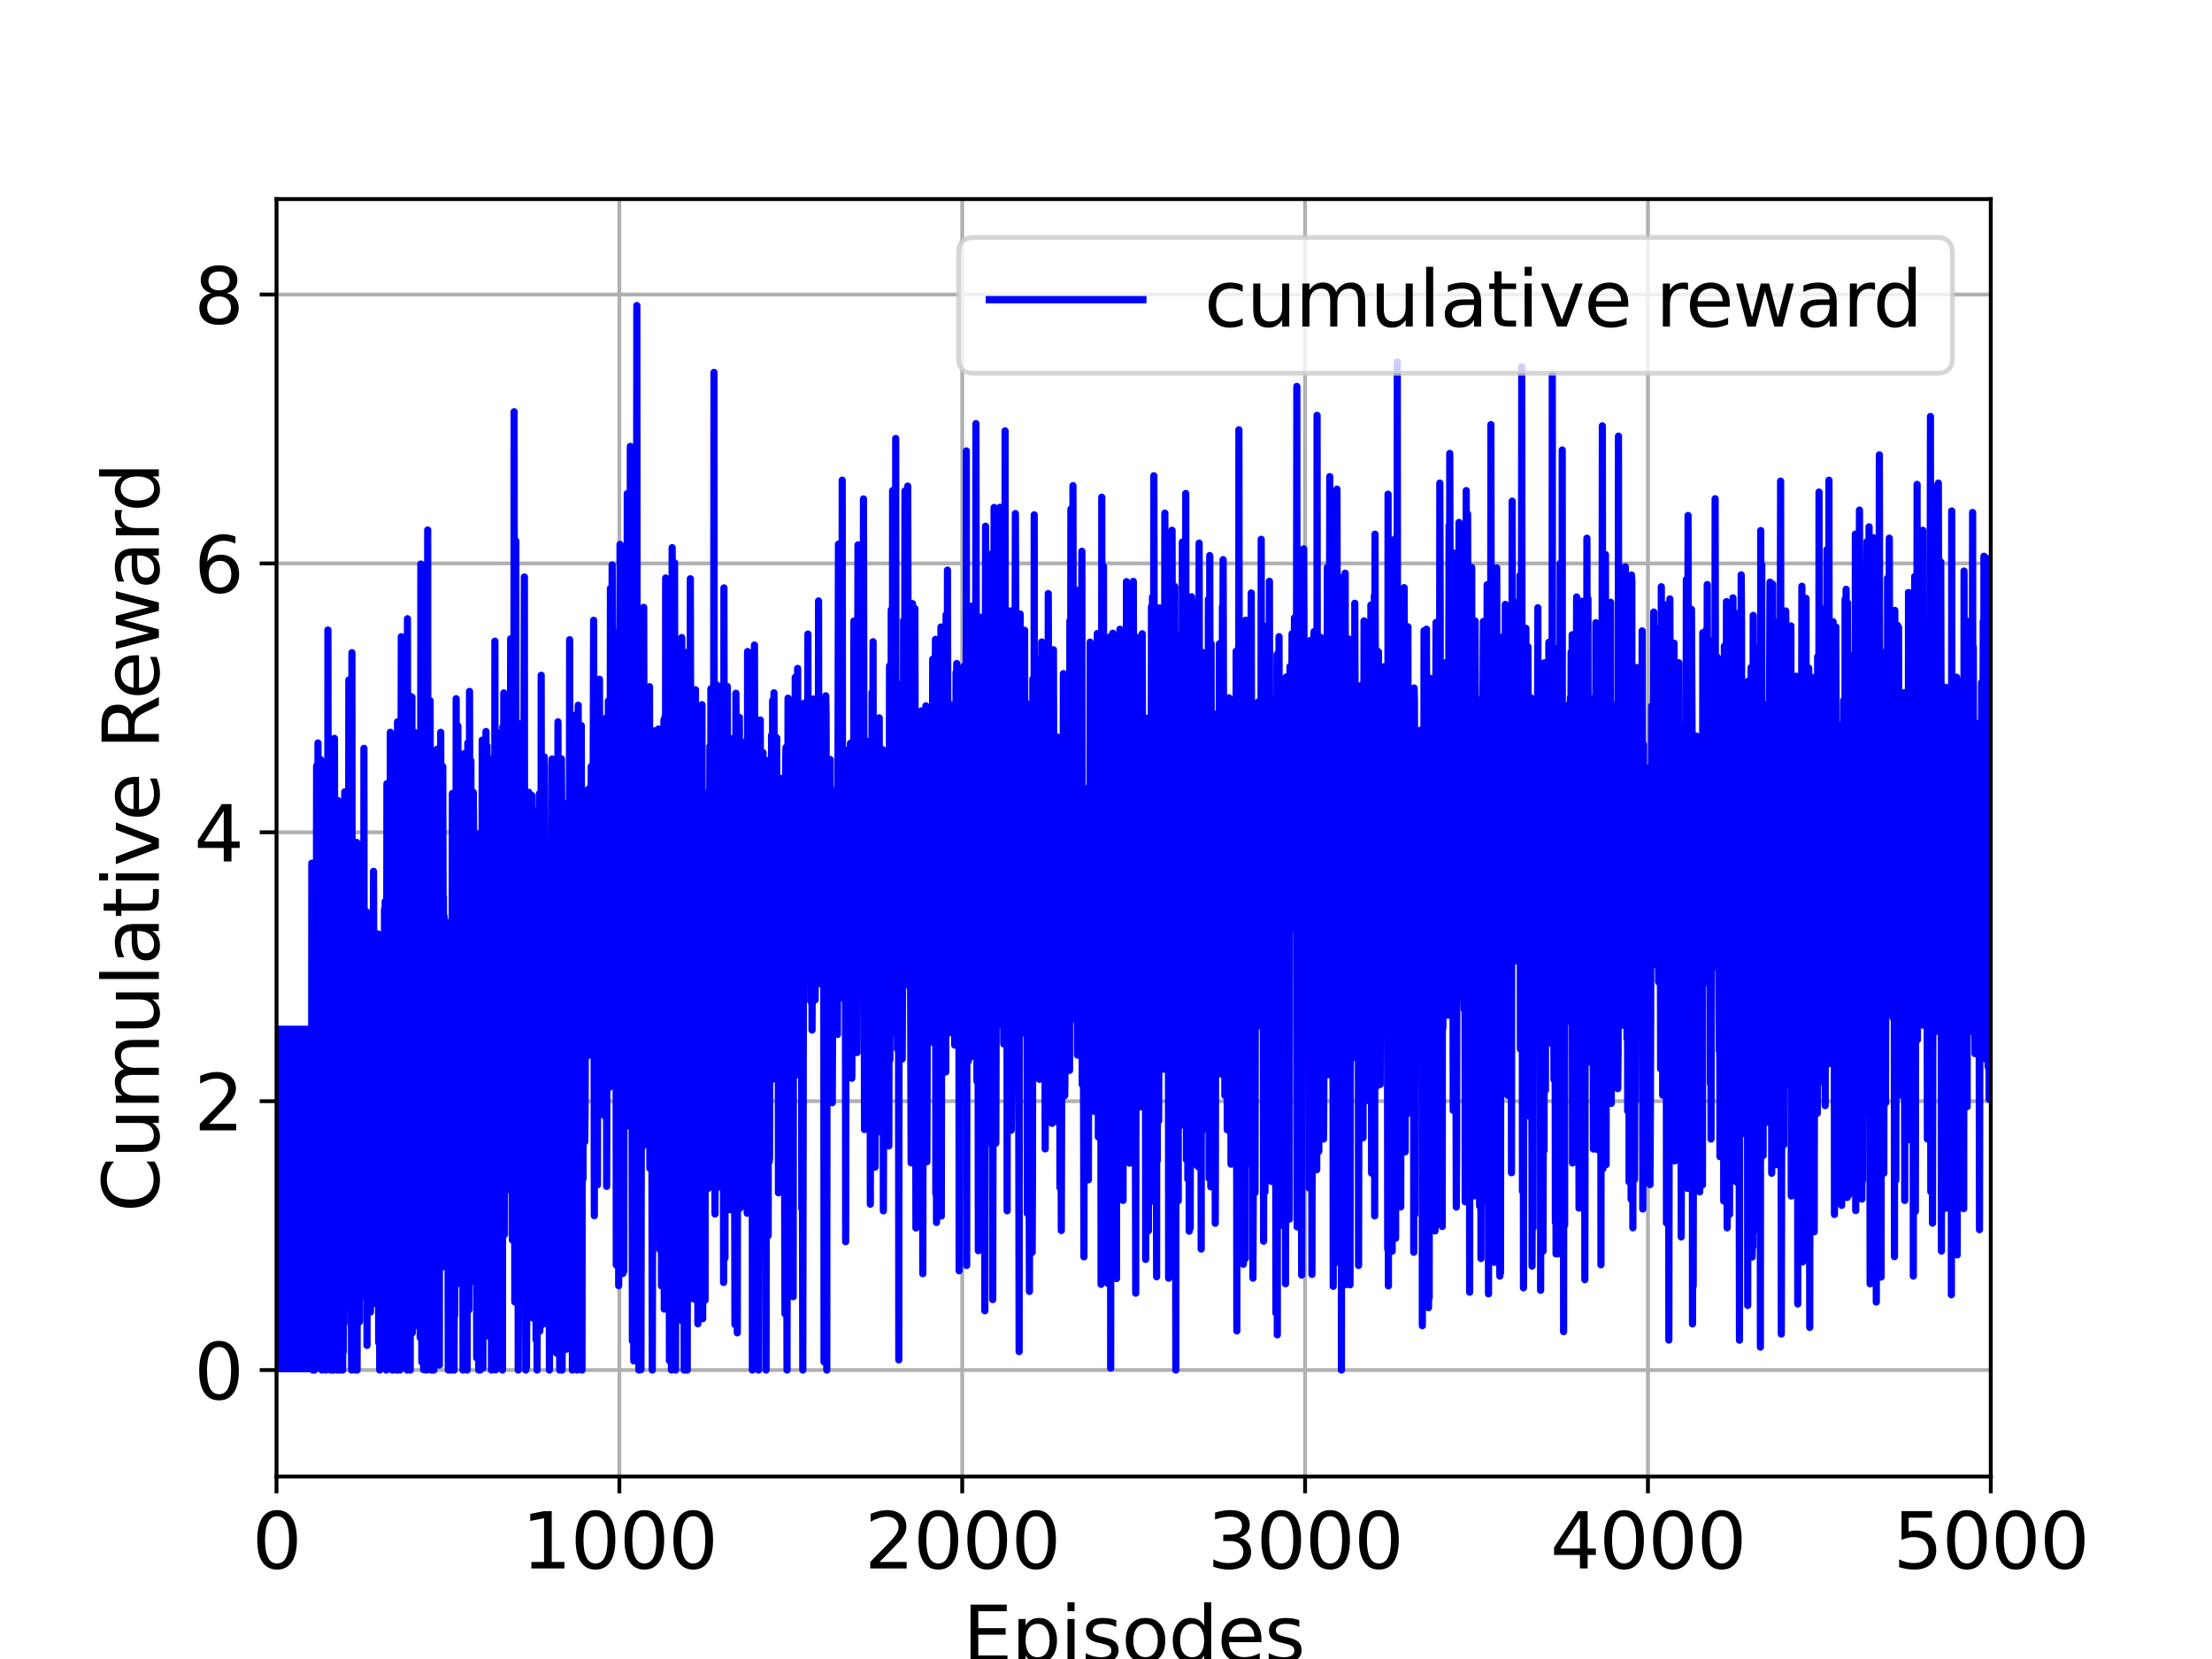 <?xml version="1.0" encoding="utf-8" standalone="no"?>
<!DOCTYPE svg PUBLIC "-//W3C//DTD SVG 1.1//EN"
  "http://www.w3.org/Graphics/SVG/1.1/DTD/svg11.dtd">
<svg xmlns:xlink="http://www.w3.org/1999/xlink" width="460.8pt" height="345.6pt" viewBox="0 0 460.8 345.6" xmlns="http://www.w3.org/2000/svg" version="1.1">
 <defs>
  <style type="text/css">*{stroke-linejoin: round; stroke-linecap: butt}</style>
 </defs>
 <g id="figure_1">
  <g id="patch_1">
   <path d="M 0 345.6 
L 460.8 345.6 
L 460.8 0 
L 0 0 
z
" style="fill: #ffffff"/>
  </g>
  <g id="axes_1">
   <g id="patch_2">
    <path d="M 57.6 307.584 
L 414.72 307.584 
L 414.72 41.472 
L 57.6 41.472 
z
" style="fill: #ffffff"/>
   </g>
   <g id="matplotlib.axis_1">
    <g id="xtick_1">
     <g id="line2d_1">
      <path d="M 57.6 307.584 
L 57.6 41.472 
" clip-path="url(#p8df163c779)" style="fill: none; stroke: #b0b0b0; stroke-width: 0.8; stroke-linecap: square"/>
     </g>
     <g id="line2d_2">
      <defs>
       <path id="me30098c646" d="M 0 0 
L 0 3.5 
" style="stroke: #000000; stroke-width: 0.8"/>
      </defs>
      <g>
       <use xlink:href="#me30098c646" x="57.6" y="307.584" style="stroke: #000000; stroke-width: 0.8"/>
      </g>
     </g>
     <g id="text_1">
      <!-- 0 -->
      <g transform="translate(52.51 326.741)scale(0.16 -0.16)">
       <defs>
        <path id="DejaVuSans-30" d="M 2034 4250 
Q 1547 4250 1301 3770 
Q 1056 3291 1056 2328 
Q 1056 1369 1301 889 
Q 1547 409 2034 409 
Q 2525 409 2770 889 
Q 3016 1369 3016 2328 
Q 3016 3291 2770 3770 
Q 2525 4250 2034 4250 
z
M 2034 4750 
Q 2819 4750 3233 4129 
Q 3647 3509 3647 2328 
Q 3647 1150 3233 529 
Q 2819 -91 2034 -91 
Q 1250 -91 836 529 
Q 422 1150 422 2328 
Q 422 3509 836 4129 
Q 1250 4750 2034 4750 
z
" transform="scale(0.016)"/>
       </defs>
       <use xlink:href="#DejaVuSans-30"/>
      </g>
     </g>
    </g>
    <g id="xtick_2">
     <g id="line2d_3">
      <path d="M 129.024 307.584 
L 129.024 41.472 
" clip-path="url(#p8df163c779)" style="fill: none; stroke: #b0b0b0; stroke-width: 0.8; stroke-linecap: square"/>
     </g>
     <g id="line2d_4">
      <g>
       <use xlink:href="#me30098c646" x="129.024" y="307.584" style="stroke: #000000; stroke-width: 0.8"/>
      </g>
     </g>
     <g id="text_2">
      <!-- 1000 -->
      <g transform="translate(108.664 326.741)scale(0.16 -0.16)">
       <defs>
        <path id="DejaVuSans-31" d="M 794 531 
L 1825 531 
L 1825 4091 
L 703 3866 
L 703 4441 
L 1819 4666 
L 2450 4666 
L 2450 531 
L 3481 531 
L 3481 0 
L 794 0 
L 794 531 
z
" transform="scale(0.016)"/>
       </defs>
       <use xlink:href="#DejaVuSans-31"/>
       <use xlink:href="#DejaVuSans-30" x="63.623"/>
       <use xlink:href="#DejaVuSans-30" x="127.246"/>
       <use xlink:href="#DejaVuSans-30" x="190.869"/>
      </g>
     </g>
    </g>
    <g id="xtick_3">
     <g id="line2d_5">
      <path d="M 200.448 307.584 
L 200.448 41.472 
" clip-path="url(#p8df163c779)" style="fill: none; stroke: #b0b0b0; stroke-width: 0.8; stroke-linecap: square"/>
     </g>
     <g id="line2d_6">
      <g>
       <use xlink:href="#me30098c646" x="200.448" y="307.584" style="stroke: #000000; stroke-width: 0.8"/>
      </g>
     </g>
     <g id="text_3">
      <!-- 2000 -->
      <g transform="translate(180.088 326.741)scale(0.16 -0.16)">
       <defs>
        <path id="DejaVuSans-32" d="M 1228 531 
L 3431 531 
L 3431 0 
L 469 0 
L 469 531 
Q 828 903 1448 1529 
Q 2069 2156 2228 2338 
Q 2531 2678 2651 2914 
Q 2772 3150 2772 3378 
Q 2772 3750 2511 3984 
Q 2250 4219 1831 4219 
Q 1534 4219 1204 4116 
Q 875 4013 500 3803 
L 500 4441 
Q 881 4594 1212 4672 
Q 1544 4750 1819 4750 
Q 2544 4750 2975 4387 
Q 3406 4025 3406 3419 
Q 3406 3131 3298 2873 
Q 3191 2616 2906 2266 
Q 2828 2175 2409 1742 
Q 1991 1309 1228 531 
z
" transform="scale(0.016)"/>
       </defs>
       <use xlink:href="#DejaVuSans-32"/>
       <use xlink:href="#DejaVuSans-30" x="63.623"/>
       <use xlink:href="#DejaVuSans-30" x="127.246"/>
       <use xlink:href="#DejaVuSans-30" x="190.869"/>
      </g>
     </g>
    </g>
    <g id="xtick_4">
     <g id="line2d_7">
      <path d="M 271.872 307.584 
L 271.872 41.472 
" clip-path="url(#p8df163c779)" style="fill: none; stroke: #b0b0b0; stroke-width: 0.8; stroke-linecap: square"/>
     </g>
     <g id="line2d_8">
      <g>
       <use xlink:href="#me30098c646" x="271.872" y="307.584" style="stroke: #000000; stroke-width: 0.8"/>
      </g>
     </g>
     <g id="text_4">
      <!-- 3000 -->
      <g transform="translate(251.512 326.741)scale(0.16 -0.16)">
       <defs>
        <path id="DejaVuSans-33" d="M 2597 2516 
Q 3050 2419 3304 2112 
Q 3559 1806 3559 1356 
Q 3559 666 3084 287 
Q 2609 -91 1734 -91 
Q 1441 -91 1130 -33 
Q 819 25 488 141 
L 488 750 
Q 750 597 1062 519 
Q 1375 441 1716 441 
Q 2309 441 2620 675 
Q 2931 909 2931 1356 
Q 2931 1769 2642 2001 
Q 2353 2234 1838 2234 
L 1294 2234 
L 1294 2753 
L 1863 2753 
Q 2328 2753 2575 2939 
Q 2822 3125 2822 3475 
Q 2822 3834 2567 4026 
Q 2313 4219 1838 4219 
Q 1578 4219 1281 4162 
Q 984 4106 628 3988 
L 628 4550 
Q 988 4650 1302 4700 
Q 1616 4750 1894 4750 
Q 2613 4750 3031 4423 
Q 3450 4097 3450 3541 
Q 3450 3153 3228 2886 
Q 3006 2619 2597 2516 
z
" transform="scale(0.016)"/>
       </defs>
       <use xlink:href="#DejaVuSans-33"/>
       <use xlink:href="#DejaVuSans-30" x="63.623"/>
       <use xlink:href="#DejaVuSans-30" x="127.246"/>
       <use xlink:href="#DejaVuSans-30" x="190.869"/>
      </g>
     </g>
    </g>
    <g id="xtick_5">
     <g id="line2d_9">
      <path d="M 343.296 307.584 
L 343.296 41.472 
" clip-path="url(#p8df163c779)" style="fill: none; stroke: #b0b0b0; stroke-width: 0.8; stroke-linecap: square"/>
     </g>
     <g id="line2d_10">
      <g>
       <use xlink:href="#me30098c646" x="343.296" y="307.584" style="stroke: #000000; stroke-width: 0.8"/>
      </g>
     </g>
     <g id="text_5">
      <!-- 4000 -->
      <g transform="translate(322.936 326.741)scale(0.16 -0.16)">
       <defs>
        <path id="DejaVuSans-34" d="M 2419 4116 
L 825 1625 
L 2419 1625 
L 2419 4116 
z
M 2253 4666 
L 3047 4666 
L 3047 1625 
L 3713 1625 
L 3713 1100 
L 3047 1100 
L 3047 0 
L 2419 0 
L 2419 1100 
L 313 1100 
L 313 1709 
L 2253 4666 
z
" transform="scale(0.016)"/>
       </defs>
       <use xlink:href="#DejaVuSans-34"/>
       <use xlink:href="#DejaVuSans-30" x="63.623"/>
       <use xlink:href="#DejaVuSans-30" x="127.246"/>
       <use xlink:href="#DejaVuSans-30" x="190.869"/>
      </g>
     </g>
    </g>
    <g id="xtick_6">
     <g id="line2d_11">
      <path d="M 414.72 307.584 
L 414.72 41.472 
" clip-path="url(#p8df163c779)" style="fill: none; stroke: #b0b0b0; stroke-width: 0.8; stroke-linecap: square"/>
     </g>
     <g id="line2d_12">
      <g>
       <use xlink:href="#me30098c646" x="414.72" y="307.584" style="stroke: #000000; stroke-width: 0.8"/>
      </g>
     </g>
     <g id="text_6">
      <!-- 5000 -->
      <g transform="translate(394.36 326.741)scale(0.16 -0.16)">
       <defs>
        <path id="DejaVuSans-35" d="M 691 4666 
L 3169 4666 
L 3169 4134 
L 1269 4134 
L 1269 2991 
Q 1406 3038 1543 3061 
Q 1681 3084 1819 3084 
Q 2600 3084 3056 2656 
Q 3513 2228 3513 1497 
Q 3513 744 3044 326 
Q 2575 -91 1722 -91 
Q 1428 -91 1123 -41 
Q 819 9 494 109 
L 494 744 
Q 775 591 1075 516 
Q 1375 441 1709 441 
Q 2250 441 2565 725 
Q 2881 1009 2881 1497 
Q 2881 1984 2565 2268 
Q 2250 2553 1709 2553 
Q 1456 2553 1204 2497 
Q 953 2441 691 2322 
L 691 4666 
z
" transform="scale(0.016)"/>
       </defs>
       <use xlink:href="#DejaVuSans-35"/>
       <use xlink:href="#DejaVuSans-30" x="63.623"/>
       <use xlink:href="#DejaVuSans-30" x="127.246"/>
       <use xlink:href="#DejaVuSans-30" x="190.869"/>
      </g>
     </g>
    </g>
    <g id="text_7">
     <!-- Episodes -->
     <g transform="translate(200.572 346.226)scale(0.16 -0.16)">
      <defs>
       <path id="DejaVuSans-45" d="M 628 4666 
L 3578 4666 
L 3578 4134 
L 1259 4134 
L 1259 2753 
L 3481 2753 
L 3481 2222 
L 1259 2222 
L 1259 531 
L 3634 531 
L 3634 0 
L 628 0 
L 628 4666 
z
" transform="scale(0.016)"/>
       <path id="DejaVuSans-70" d="M 1159 525 
L 1159 -1331 
L 581 -1331 
L 581 3500 
L 1159 3500 
L 1159 2969 
Q 1341 3281 1617 3432 
Q 1894 3584 2278 3584 
Q 2916 3584 3314 3078 
Q 3713 2572 3713 1747 
Q 3713 922 3314 415 
Q 2916 -91 2278 -91 
Q 1894 -91 1617 61 
Q 1341 213 1159 525 
z
M 3116 1747 
Q 3116 2381 2855 2742 
Q 2594 3103 2138 3103 
Q 1681 3103 1420 2742 
Q 1159 2381 1159 1747 
Q 1159 1113 1420 752 
Q 1681 391 2138 391 
Q 2594 391 2855 752 
Q 3116 1113 3116 1747 
z
" transform="scale(0.016)"/>
       <path id="DejaVuSans-69" d="M 603 3500 
L 1178 3500 
L 1178 0 
L 603 0 
L 603 3500 
z
M 603 4863 
L 1178 4863 
L 1178 4134 
L 603 4134 
L 603 4863 
z
" transform="scale(0.016)"/>
       <path id="DejaVuSans-73" d="M 2834 3397 
L 2834 2853 
Q 2591 2978 2328 3040 
Q 2066 3103 1784 3103 
Q 1356 3103 1142 2972 
Q 928 2841 928 2578 
Q 928 2378 1081 2264 
Q 1234 2150 1697 2047 
L 1894 2003 
Q 2506 1872 2764 1633 
Q 3022 1394 3022 966 
Q 3022 478 2636 193 
Q 2250 -91 1575 -91 
Q 1294 -91 989 -36 
Q 684 19 347 128 
L 347 722 
Q 666 556 975 473 
Q 1284 391 1588 391 
Q 1994 391 2212 530 
Q 2431 669 2431 922 
Q 2431 1156 2273 1281 
Q 2116 1406 1581 1522 
L 1381 1569 
Q 847 1681 609 1914 
Q 372 2147 372 2553 
Q 372 3047 722 3315 
Q 1072 3584 1716 3584 
Q 2034 3584 2315 3537 
Q 2597 3491 2834 3397 
z
" transform="scale(0.016)"/>
       <path id="DejaVuSans-6f" d="M 1959 3097 
Q 1497 3097 1228 2736 
Q 959 2375 959 1747 
Q 959 1119 1226 758 
Q 1494 397 1959 397 
Q 2419 397 2687 759 
Q 2956 1122 2956 1747 
Q 2956 2369 2687 2733 
Q 2419 3097 1959 3097 
z
M 1959 3584 
Q 2709 3584 3137 3096 
Q 3566 2609 3566 1747 
Q 3566 888 3137 398 
Q 2709 -91 1959 -91 
Q 1206 -91 779 398 
Q 353 888 353 1747 
Q 353 2609 779 3096 
Q 1206 3584 1959 3584 
z
" transform="scale(0.016)"/>
       <path id="DejaVuSans-64" d="M 2906 2969 
L 2906 4863 
L 3481 4863 
L 3481 0 
L 2906 0 
L 2906 525 
Q 2725 213 2448 61 
Q 2172 -91 1784 -91 
Q 1150 -91 751 415 
Q 353 922 353 1747 
Q 353 2572 751 3078 
Q 1150 3584 1784 3584 
Q 2172 3584 2448 3432 
Q 2725 3281 2906 2969 
z
M 947 1747 
Q 947 1113 1208 752 
Q 1469 391 1925 391 
Q 2381 391 2643 752 
Q 2906 1113 2906 1747 
Q 2906 2381 2643 2742 
Q 2381 3103 1925 3103 
Q 1469 3103 1208 2742 
Q 947 2381 947 1747 
z
" transform="scale(0.016)"/>
       <path id="DejaVuSans-65" d="M 3597 1894 
L 3597 1613 
L 953 1613 
Q 991 1019 1311 708 
Q 1631 397 2203 397 
Q 2534 397 2845 478 
Q 3156 559 3463 722 
L 3463 178 
Q 3153 47 2828 -22 
Q 2503 -91 2169 -91 
Q 1331 -91 842 396 
Q 353 884 353 1716 
Q 353 2575 817 3079 
Q 1281 3584 2069 3584 
Q 2775 3584 3186 3129 
Q 3597 2675 3597 1894 
z
M 3022 2063 
Q 3016 2534 2758 2815 
Q 2500 3097 2075 3097 
Q 1594 3097 1305 2825 
Q 1016 2553 972 2059 
L 3022 2063 
z
" transform="scale(0.016)"/>
      </defs>
      <use xlink:href="#DejaVuSans-45"/>
      <use xlink:href="#DejaVuSans-70" x="63.184"/>
      <use xlink:href="#DejaVuSans-69" x="126.66"/>
      <use xlink:href="#DejaVuSans-73" x="154.443"/>
      <use xlink:href="#DejaVuSans-6f" x="206.543"/>
      <use xlink:href="#DejaVuSans-64" x="267.725"/>
      <use xlink:href="#DejaVuSans-65" x="331.201"/>
      <use xlink:href="#DejaVuSans-73" x="392.725"/>
     </g>
    </g>
   </g>
   <g id="matplotlib.axis_2">
    <g id="ytick_1">
     <g id="line2d_13">
      <path d="M 57.6 285.408 
L 414.72 285.408 
" clip-path="url(#p8df163c779)" style="fill: none; stroke: #b0b0b0; stroke-width: 0.8; stroke-linecap: square"/>
     </g>
     <g id="line2d_14">
      <defs>
       <path id="m3945f7df1d" d="M 0 0 
L -3.5 0 
" style="stroke: #000000; stroke-width: 0.8"/>
      </defs>
      <g>
       <use xlink:href="#m3945f7df1d" x="57.6" y="285.408" style="stroke: #000000; stroke-width: 0.8"/>
      </g>
     </g>
     <g id="text_8">
      <!-- 0 -->
      <g transform="translate(40.42 291.487)scale(0.16 -0.16)">
       <use xlink:href="#DejaVuSans-30"/>
      </g>
     </g>
    </g>
    <g id="ytick_2">
     <g id="line2d_15">
      <path d="M 57.6 229.394 
L 414.72 229.394 
" clip-path="url(#p8df163c779)" style="fill: none; stroke: #b0b0b0; stroke-width: 0.8; stroke-linecap: square"/>
     </g>
     <g id="line2d_16">
      <g>
       <use xlink:href="#m3945f7df1d" x="57.6" y="229.394" style="stroke: #000000; stroke-width: 0.8"/>
      </g>
     </g>
     <g id="text_9">
      <!-- 2 -->
      <g transform="translate(40.42 235.473)scale(0.16 -0.16)">
       <use xlink:href="#DejaVuSans-32"/>
      </g>
     </g>
    </g>
    <g id="ytick_3">
     <g id="line2d_17">
      <path d="M 57.6 173.381 
L 414.72 173.381 
" clip-path="url(#p8df163c779)" style="fill: none; stroke: #b0b0b0; stroke-width: 0.8; stroke-linecap: square"/>
     </g>
     <g id="line2d_18">
      <g>
       <use xlink:href="#m3945f7df1d" x="57.6" y="173.381" style="stroke: #000000; stroke-width: 0.8"/>
      </g>
     </g>
     <g id="text_10">
      <!-- 4 -->
      <g transform="translate(40.42 179.46)scale(0.16 -0.16)">
       <use xlink:href="#DejaVuSans-34"/>
      </g>
     </g>
    </g>
    <g id="ytick_4">
     <g id="line2d_19">
      <path d="M 57.6 117.367 
L 414.72 117.367 
" clip-path="url(#p8df163c779)" style="fill: none; stroke: #b0b0b0; stroke-width: 0.8; stroke-linecap: square"/>
     </g>
     <g id="line2d_20">
      <g>
       <use xlink:href="#m3945f7df1d" x="57.6" y="117.367" style="stroke: #000000; stroke-width: 0.8"/>
      </g>
     </g>
     <g id="text_11">
      <!-- 6 -->
      <g transform="translate(40.42 123.446)scale(0.16 -0.16)">
       <defs>
        <path id="DejaVuSans-36" d="M 2113 2584 
Q 1688 2584 1439 2293 
Q 1191 2003 1191 1497 
Q 1191 994 1439 701 
Q 1688 409 2113 409 
Q 2538 409 2786 701 
Q 3034 994 3034 1497 
Q 3034 2003 2786 2293 
Q 2538 2584 2113 2584 
z
M 3366 4563 
L 3366 3988 
Q 3128 4100 2886 4159 
Q 2644 4219 2406 4219 
Q 1781 4219 1451 3797 
Q 1122 3375 1075 2522 
Q 1259 2794 1537 2939 
Q 1816 3084 2150 3084 
Q 2853 3084 3261 2657 
Q 3669 2231 3669 1497 
Q 3669 778 3244 343 
Q 2819 -91 2113 -91 
Q 1303 -91 875 529 
Q 447 1150 447 2328 
Q 447 3434 972 4092 
Q 1497 4750 2381 4750 
Q 2619 4750 2861 4703 
Q 3103 4656 3366 4563 
z
" transform="scale(0.016)"/>
       </defs>
       <use xlink:href="#DejaVuSans-36"/>
      </g>
     </g>
    </g>
    <g id="ytick_5">
     <g id="line2d_21">
      <path d="M 57.6 61.354 
L 414.72 61.354 
" clip-path="url(#p8df163c779)" style="fill: none; stroke: #b0b0b0; stroke-width: 0.8; stroke-linecap: square"/>
     </g>
     <g id="line2d_22">
      <g>
       <use xlink:href="#m3945f7df1d" x="57.6" y="61.354" style="stroke: #000000; stroke-width: 0.8"/>
      </g>
     </g>
     <g id="text_12">
      <!-- 8 -->
      <g transform="translate(40.42 67.432)scale(0.16 -0.16)">
       <defs>
        <path id="DejaVuSans-38" d="M 2034 2216 
Q 1584 2216 1326 1975 
Q 1069 1734 1069 1313 
Q 1069 891 1326 650 
Q 1584 409 2034 409 
Q 2484 409 2743 651 
Q 3003 894 3003 1313 
Q 3003 1734 2745 1975 
Q 2488 2216 2034 2216 
z
M 1403 2484 
Q 997 2584 770 2862 
Q 544 3141 544 3541 
Q 544 4100 942 4425 
Q 1341 4750 2034 4750 
Q 2731 4750 3128 4425 
Q 3525 4100 3525 3541 
Q 3525 3141 3298 2862 
Q 3072 2584 2669 2484 
Q 3125 2378 3379 2068 
Q 3634 1759 3634 1313 
Q 3634 634 3220 271 
Q 2806 -91 2034 -91 
Q 1263 -91 848 271 
Q 434 634 434 1313 
Q 434 1759 690 2068 
Q 947 2378 1403 2484 
z
M 1172 3481 
Q 1172 3119 1398 2916 
Q 1625 2713 2034 2713 
Q 2441 2713 2670 2916 
Q 2900 3119 2900 3481 
Q 2900 3844 2670 4047 
Q 2441 4250 2034 4250 
Q 1625 4250 1398 4047 
Q 1172 3844 1172 3481 
z
" transform="scale(0.016)"/>
       </defs>
       <use xlink:href="#DejaVuSans-38"/>
      </g>
     </g>
    </g>
    <g id="text_13">
     <!-- Cumulative Reward -->
     <g transform="translate(33.093 252.524)rotate(-90)scale(0.16 -0.16)">
      <defs>
       <path id="DejaVuSans-43" d="M 4122 4306 
L 4122 3641 
Q 3803 3938 3442 4084 
Q 3081 4231 2675 4231 
Q 1875 4231 1450 3742 
Q 1025 3253 1025 2328 
Q 1025 1406 1450 917 
Q 1875 428 2675 428 
Q 3081 428 3442 575 
Q 3803 722 4122 1019 
L 4122 359 
Q 3791 134 3420 21 
Q 3050 -91 2638 -91 
Q 1578 -91 968 557 
Q 359 1206 359 2328 
Q 359 3453 968 4101 
Q 1578 4750 2638 4750 
Q 3056 4750 3426 4639 
Q 3797 4528 4122 4306 
z
" transform="scale(0.016)"/>
       <path id="DejaVuSans-75" d="M 544 1381 
L 544 3500 
L 1119 3500 
L 1119 1403 
Q 1119 906 1312 657 
Q 1506 409 1894 409 
Q 2359 409 2629 706 
Q 2900 1003 2900 1516 
L 2900 3500 
L 3475 3500 
L 3475 0 
L 2900 0 
L 2900 538 
Q 2691 219 2414 64 
Q 2138 -91 1772 -91 
Q 1169 -91 856 284 
Q 544 659 544 1381 
z
M 1991 3584 
L 1991 3584 
z
" transform="scale(0.016)"/>
       <path id="DejaVuSans-6d" d="M 3328 2828 
Q 3544 3216 3844 3400 
Q 4144 3584 4550 3584 
Q 5097 3584 5394 3201 
Q 5691 2819 5691 2113 
L 5691 0 
L 5113 0 
L 5113 2094 
Q 5113 2597 4934 2840 
Q 4756 3084 4391 3084 
Q 3944 3084 3684 2787 
Q 3425 2491 3425 1978 
L 3425 0 
L 2847 0 
L 2847 2094 
Q 2847 2600 2669 2842 
Q 2491 3084 2119 3084 
Q 1678 3084 1418 2786 
Q 1159 2488 1159 1978 
L 1159 0 
L 581 0 
L 581 3500 
L 1159 3500 
L 1159 2956 
Q 1356 3278 1631 3431 
Q 1906 3584 2284 3584 
Q 2666 3584 2933 3390 
Q 3200 3197 3328 2828 
z
" transform="scale(0.016)"/>
       <path id="DejaVuSans-6c" d="M 603 4863 
L 1178 4863 
L 1178 0 
L 603 0 
L 603 4863 
z
" transform="scale(0.016)"/>
       <path id="DejaVuSans-61" d="M 2194 1759 
Q 1497 1759 1228 1600 
Q 959 1441 959 1056 
Q 959 750 1161 570 
Q 1363 391 1709 391 
Q 2188 391 2477 730 
Q 2766 1069 2766 1631 
L 2766 1759 
L 2194 1759 
z
M 3341 1997 
L 3341 0 
L 2766 0 
L 2766 531 
Q 2569 213 2275 61 
Q 1981 -91 1556 -91 
Q 1019 -91 701 211 
Q 384 513 384 1019 
Q 384 1609 779 1909 
Q 1175 2209 1959 2209 
L 2766 2209 
L 2766 2266 
Q 2766 2663 2505 2880 
Q 2244 3097 1772 3097 
Q 1472 3097 1187 3025 
Q 903 2953 641 2809 
L 641 3341 
Q 956 3463 1253 3523 
Q 1550 3584 1831 3584 
Q 2591 3584 2966 3190 
Q 3341 2797 3341 1997 
z
" transform="scale(0.016)"/>
       <path id="DejaVuSans-74" d="M 1172 4494 
L 1172 3500 
L 2356 3500 
L 2356 3053 
L 1172 3053 
L 1172 1153 
Q 1172 725 1289 603 
Q 1406 481 1766 481 
L 2356 481 
L 2356 0 
L 1766 0 
Q 1100 0 847 248 
Q 594 497 594 1153 
L 594 3053 
L 172 3053 
L 172 3500 
L 594 3500 
L 594 4494 
L 1172 4494 
z
" transform="scale(0.016)"/>
       <path id="DejaVuSans-76" d="M 191 3500 
L 800 3500 
L 1894 563 
L 2988 3500 
L 3597 3500 
L 2284 0 
L 1503 0 
L 191 3500 
z
" transform="scale(0.016)"/>
       <path id="DejaVuSans-20" transform="scale(0.016)"/>
       <path id="DejaVuSans-52" d="M 2841 2188 
Q 3044 2119 3236 1894 
Q 3428 1669 3622 1275 
L 4263 0 
L 3584 0 
L 2988 1197 
Q 2756 1666 2539 1819 
Q 2322 1972 1947 1972 
L 1259 1972 
L 1259 0 
L 628 0 
L 628 4666 
L 2053 4666 
Q 2853 4666 3247 4331 
Q 3641 3997 3641 3322 
Q 3641 2881 3436 2590 
Q 3231 2300 2841 2188 
z
M 1259 4147 
L 1259 2491 
L 2053 2491 
Q 2509 2491 2742 2702 
Q 2975 2913 2975 3322 
Q 2975 3731 2742 3939 
Q 2509 4147 2053 4147 
L 1259 4147 
z
" transform="scale(0.016)"/>
       <path id="DejaVuSans-77" d="M 269 3500 
L 844 3500 
L 1563 769 
L 2278 3500 
L 2956 3500 
L 3675 769 
L 4391 3500 
L 4966 3500 
L 4050 0 
L 3372 0 
L 2619 2869 
L 1863 0 
L 1184 0 
L 269 3500 
z
" transform="scale(0.016)"/>
       <path id="DejaVuSans-72" d="M 2631 2963 
Q 2534 3019 2420 3045 
Q 2306 3072 2169 3072 
Q 1681 3072 1420 2755 
Q 1159 2438 1159 1844 
L 1159 0 
L 581 0 
L 581 3500 
L 1159 3500 
L 1159 2956 
Q 1341 3275 1631 3429 
Q 1922 3584 2338 3584 
Q 2397 3584 2469 3576 
Q 2541 3569 2628 3553 
L 2631 2963 
z
" transform="scale(0.016)"/>
      </defs>
      <use xlink:href="#DejaVuSans-43"/>
      <use xlink:href="#DejaVuSans-75" x="69.824"/>
      <use xlink:href="#DejaVuSans-6d" x="133.203"/>
      <use xlink:href="#DejaVuSans-75" x="230.615"/>
      <use xlink:href="#DejaVuSans-6c" x="293.994"/>
      <use xlink:href="#DejaVuSans-61" x="321.777"/>
      <use xlink:href="#DejaVuSans-74" x="383.057"/>
      <use xlink:href="#DejaVuSans-69" x="422.266"/>
      <use xlink:href="#DejaVuSans-76" x="450.049"/>
      <use xlink:href="#DejaVuSans-65" x="509.229"/>
      <use xlink:href="#DejaVuSans-20" x="570.752"/>
      <use xlink:href="#DejaVuSans-52" x="602.539"/>
      <use xlink:href="#DejaVuSans-65" x="667.521"/>
      <use xlink:href="#DejaVuSans-77" x="729.045"/>
      <use xlink:href="#DejaVuSans-61" x="810.832"/>
      <use xlink:href="#DejaVuSans-72" x="872.111"/>
      <use xlink:href="#DejaVuSans-64" x="911.475"/>
     </g>
    </g>
   </g>
   <g id="line2d_23">
    <path d="M 57.6 260.39 
L 57.671 285.119 
L 57.743 214.41 
L 57.814 267.935 
L 57.886 260.39 
L 57.957 285.119 
L 58.029 214.41 
L 58.1 267.935 
L 58.171 260.39 
L 58.243 285.119 
L 58.314 214.41 
L 58.386 267.935 
L 58.457 260.39 
L 58.529 285.119 
L 58.6 214.41 
L 58.671 267.935 
L 58.743 260.39 
L 58.814 285.119 
L 58.886 214.41 
L 58.957 267.935 
L 59.028 260.39 
L 59.1 285.119 
L 59.171 214.41 
L 59.243 267.935 
L 59.314 260.39 
L 59.386 285.119 
L 59.457 214.41 
L 59.528 267.935 
L 59.6 260.39 
L 59.671 285.119 
L 59.743 214.41 
L 59.814 267.935 
L 59.886 260.39 
L 59.957 285.119 
L 60.028 214.41 
L 60.1 267.935 
L 60.171 260.39 
L 60.243 285.119 
L 60.314 214.41 
L 60.386 267.935 
L 60.457 260.39 
L 60.528 285.119 
L 60.6 214.41 
L 60.671 267.935 
L 60.743 260.39 
L 60.814 285.119 
L 60.886 214.41 
L 60.957 267.935 
L 61.028 260.39 
L 61.1 285.119 
L 61.171 214.41 
L 61.243 267.935 
L 61.314 260.39 
L 61.385 285.119 
L 61.457 214.41 
L 61.528 267.935 
L 61.6 260.39 
L 61.671 285.119 
L 61.743 214.41 
L 61.814 267.935 
L 61.885 260.39 
L 61.957 285.119 
L 62.028 214.41 
L 62.1 267.935 
L 62.171 260.39 
L 62.243 285.119 
L 62.314 214.41 
L 62.385 267.935 
L 62.457 260.39 
L 62.528 285.119 
L 62.6 214.41 
L 62.671 267.935 
L 62.743 260.39 
L 62.814 285.119 
L 62.885 214.41 
L 62.957 267.935 
L 63.028 260.39 
L 63.1 285.119 
L 63.171 214.41 
L 63.242 267.935 
L 63.314 260.39 
L 63.385 285.119 
L 63.457 214.41 
L 63.528 267.935 
L 63.6 260.39 
L 63.671 285.119 
L 63.742 214.41 
L 63.814 267.935 
L 63.885 260.39 
L 63.957 285.119 
L 64.028 214.41 
L 64.1 267.935 
L 64.171 260.39 
L 64.242 285.119 
L 64.314 214.41 
L 64.385 267.935 
L 64.457 260.39 
L 64.528 285.119 
L 64.6 214.41 
L 64.742 273.386 
L 64.814 230.481 
L 64.885 285.091 
L 64.957 179.818 
L 65.028 257.247 
L 65.1 182.325 
L 65.171 285.408 
L 65.242 234.936 
L 65.314 223.552 
L 65.528 285.408 
L 65.599 241.536 
L 65.671 258.718 
L 65.814 283.082 
L 65.957 159.519 
L 66.099 251.932 
L 66.171 245.927 
L 66.242 154.776 
L 66.385 265.879 
L 66.457 262.542 
L 66.599 216.631 
L 66.671 281.84 
L 66.814 158.245 
L 67.028 285.408 
L 67.171 265.553 
L 67.242 274.584 
L 67.314 255.501 
L 67.385 283.141 
L 67.457 250.592 
L 67.528 281.584 
L 67.599 277.423 
L 67.671 197.911 
L 67.742 285.408 
L 67.814 281.349 
L 67.885 285.408 
L 68.028 255.943 
L 68.099 285.022 
L 68.171 233.434 
L 68.242 279.581 
L 68.314 131.239 
L 68.385 186.77 
L 68.456 176.199 
L 68.528 244.381 
L 68.599 201.71 
L 68.742 267.07 
L 68.814 261.446 
L 68.885 285.408 
L 68.956 276.812 
L 69.028 263.021 
L 69.171 285.408 
L 69.242 265.423 
L 69.314 188.495 
L 69.385 285.408 
L 69.456 201.447 
L 69.599 285.408 
L 69.671 153.814 
L 69.742 204.109 
L 69.814 242.587 
L 69.885 203.199 
L 69.956 267.999 
L 70.028 222.802 
L 70.099 259.566 
L 70.171 249.588 
L 70.242 203.168 
L 70.313 285.408 
L 70.385 166.753 
L 70.528 285.408 
L 70.599 223.764 
L 70.742 285.408 
L 70.813 170.044 
L 70.885 270.935 
L 70.956 206.385 
L 71.099 274.311 
L 71.171 273.3 
L 71.313 170.472 
L 71.385 285.408 
L 71.456 181.363 
L 71.528 281.616 
L 71.599 192.138 
L 71.671 275.675 
L 71.813 164.966 
L 71.956 251.978 
L 72.028 177.564 
L 72.099 207.572 
L 72.242 268.952 
L 72.385 189.507 
L 72.456 218.991 
L 72.528 247.218 
L 72.67 141.662 
L 72.742 221.888 
L 72.813 163.973 
L 72.885 184.925 
L 72.956 152.964 
L 73.099 272.626 
L 73.17 265.11 
L 73.242 285.408 
L 73.313 135.967 
L 73.385 269.16 
L 73.456 263.015 
L 73.528 186.422 
L 73.599 194.415 
L 73.67 226.736 
L 73.813 198.199 
L 73.885 204.04 
L 74.028 285.408 
L 74.313 175.499 
L 74.385 285.408 
L 74.456 232.916 
L 74.527 261.346 
L 74.599 229.021 
L 74.67 273.843 
L 74.742 262.216 
L 74.813 241.545 
L 74.885 275.351 
L 74.956 225.009 
L 75.027 249.639 
L 75.099 257.004 
L 75.17 240.565 
L 75.242 267.29 
L 75.456 181.826 
L 75.527 267.108 
L 75.599 252.646 
L 75.67 204.83 
L 75.742 269.938 
L 75.813 155.897 
L 75.885 246.824 
L 75.956 229.732 
L 76.027 218.51 
L 76.17 256.11 
L 76.242 244.825 
L 76.313 189.903 
L 76.456 280.27 
L 76.527 228.213 
L 76.599 252.406 
L 76.67 273.361 
L 76.742 223.001 
L 76.813 226.791 
L 76.884 216.52 
L 76.956 243.278 
L 77.027 239.99 
L 77.099 240.198 
L 77.17 273.322 
L 77.242 245.259 
L 77.313 269.823 
L 77.384 230.95 
L 77.456 235.648 
L 77.527 239.225 
L 77.67 249.755 
L 77.813 181.516 
L 78.027 271.547 
L 78.099 225.247 
L 78.17 227.367 
L 78.242 248.028 
L 78.313 243.865 
L 78.384 238.935 
L 78.527 220.114 
L 78.67 256.875 
L 78.742 194.551 
L 78.813 220.138 
L 78.884 279.675 
L 79.027 197.132 
L 79.099 285.408 
L 79.17 252.078 
L 79.313 246.122 
L 79.456 250.657 
L 79.527 241.197 
L 79.599 206.413 
L 79.67 215.274 
L 79.741 200.731 
L 79.956 280.737 
L 80.099 189.417 
L 80.17 218.125 
L 80.241 187.782 
L 80.313 260.356 
L 80.384 254.309 
L 80.456 285.408 
L 80.599 163.253 
L 80.741 226.434 
L 80.813 229.277 
L 80.884 204.252 
L 80.956 236.186 
L 81.027 171.089 
L 81.17 252.731 
L 81.241 268.301 
L 81.313 152.54 
L 81.384 212.578 
L 81.456 221.144 
L 81.527 219.671 
L 81.598 210.555 
L 81.741 285.408 
L 81.813 285.408 
L 81.956 197.696 
L 82.027 236.171 
L 82.098 182.351 
L 82.17 182.882 
L 82.313 192.893 
L 82.384 184.884 
L 82.456 265.801 
L 82.527 219.726 
L 82.598 241.588 
L 82.67 285.408 
L 82.741 264.134 
L 82.813 150.37 
L 82.884 280.209 
L 82.956 183.25 
L 83.027 269.557 
L 83.098 163.655 
L 83.17 195.667 
L 83.313 285.408 
L 83.598 132.631 
L 83.741 211.85 
L 83.813 145.337 
L 83.955 188.258 
L 84.098 179.257 
L 84.241 271.5 
L 84.384 180.62 
L 84.455 265.961 
L 84.527 169.64 
L 84.598 220.126 
L 84.67 245.64 
L 84.741 171.96 
L 84.813 285.408 
L 84.884 128.89 
L 84.955 230.083 
L 85.027 189.267 
L 85.098 196.883 
L 85.17 144.768 
L 85.313 259.179 
L 85.384 244.59 
L 85.455 285.408 
L 85.527 179.978 
L 85.598 183.7 
L 85.67 239.143 
L 85.812 145.214 
L 85.884 277.671 
L 86.098 162.101 
L 86.17 172.138 
L 86.241 276.322 
L 86.312 156.909 
L 86.384 169.063 
L 86.455 236.018 
L 86.527 152.646 
L 86.67 244.813 
L 86.741 167.353 
L 86.812 208.423 
L 86.884 177.599 
L 87.027 271.785 
L 87.098 195.932 
L 87.17 230.591 
L 87.241 181.629 
L 87.312 193.986 
L 87.384 199.402 
L 87.527 278.628 
L 87.598 251.705 
L 87.67 117.493 
L 87.741 277.004 
L 87.812 270.602 
L 87.884 283.754 
L 87.955 266.642 
L 88.027 158.468 
L 88.098 173.458 
L 88.241 285.333 
L 88.312 200.298 
L 88.384 201.275 
L 88.455 283.583 
L 88.527 263.666 
L 88.598 152.468 
L 88.669 197.308 
L 88.741 285.408 
L 88.812 160.59 
L 88.884 202.352 
L 88.955 275.724 
L 89.098 110.405 
L 89.169 285.336 
L 89.241 198.888 
L 89.384 280.915 
L 89.527 155.496 
L 89.598 145.975 
L 89.812 282.645 
L 89.884 205.03 
L 89.955 285.408 
L 90.026 175.394 
L 90.098 198.891 
L 90.241 255.037 
L 90.312 219.657 
L 90.384 285.408 
L 90.455 190.17 
L 90.526 208.021 
L 90.598 210.348 
L 90.741 273.509 
L 90.812 160.147 
L 90.884 209.632 
L 90.955 253.982 
L 91.026 156.094 
L 91.098 202.076 
L 91.169 223.875 
L 91.241 198.585 
L 91.384 242.986 
L 91.455 231.849 
L 91.526 284.376 
L 91.598 173.147 
L 91.669 232.662 
L 91.741 250.205 
L 91.812 152.555 
L 91.955 249.341 
L 92.026 204.122 
L 92.098 242.702 
L 92.169 221.824 
L 92.241 159.659 
L 92.312 191.4 
L 92.383 186.798 
L 92.455 229.358 
L 92.526 190.94 
L 92.598 263.872 
L 92.741 191.871 
L 92.812 204.449 
L 92.883 197.446 
L 92.955 249.011 
L 93.026 193.41 
L 93.098 195.894 
L 93.169 247.111 
L 93.241 209.907 
L 93.383 285.408 
L 93.455 266.501 
L 93.526 192.382 
L 93.598 197.743 
L 93.741 244.448 
L 93.812 206.678 
L 93.955 285.408 
L 94.026 285.408 
L 94.241 165.302 
L 94.383 285.408 
L 94.526 267.473 
L 94.598 285.408 
L 94.669 248.419 
L 94.74 273.987 
L 94.883 173.017 
L 94.955 267.724 
L 95.026 145.549 
L 95.098 208.335 
L 95.169 183.464 
L 95.312 217.648 
L 95.383 151.241 
L 95.455 188.965 
L 95.526 186.903 
L 95.598 200.547 
L 95.669 262.983 
L 95.812 161.56 
L 95.883 245.143 
L 95.955 240.859 
L 96.098 173.875 
L 96.169 175.036 
L 96.24 262.05 
L 96.383 195.651 
L 96.455 285.408 
L 96.526 239.721 
L 96.598 248.794 
L 96.669 157 
L 96.74 282.445 
L 96.883 182.179 
L 97.026 233.627 
L 97.097 161.527 
L 97.169 200.423 
L 97.24 174.934 
L 97.312 285.408 
L 97.383 229.205 
L 97.455 154.774 
L 97.526 262.097 
L 97.597 172.659 
L 97.669 272.883 
L 97.74 244.872 
L 97.812 144.031 
L 98.026 267.078 
L 98.097 158.51 
L 98.169 232.534 
L 98.24 196.205 
L 98.312 201.559 
L 98.383 216.465 
L 98.455 169.834 
L 98.526 208.141 
L 98.597 165.071 
L 98.669 173.955 
L 98.812 223.942 
L 98.883 192.092 
L 99.026 267.141 
L 99.097 200.533 
L 99.169 226.655 
L 99.312 282.884 
L 99.383 173.665 
L 99.454 191.085 
L 99.526 280.425 
L 99.597 237.891 
L 99.669 220.453 
L 99.74 285.408 
L 99.812 223.797 
L 99.883 274.595 
L 99.954 232.255 
L 100.026 285.408 
L 100.097 201.516 
L 100.169 202.644 
L 100.24 274.409 
L 100.312 178.533 
L 100.383 213.118 
L 100.454 154.181 
L 100.526 188.655 
L 100.597 284.99 
L 100.669 179.009 
L 100.74 197.652 
L 100.812 185.995 
L 100.883 186.568 
L 100.954 269.928 
L 101.026 189.976 
L 101.097 199.16 
L 101.24 152.388 
L 101.311 209.155 
L 101.454 155.374 
L 101.526 278.277 
L 101.597 265.573 
L 101.669 246.183 
L 101.74 247.913 
L 101.811 270.191 
L 101.954 209.299 
L 102.026 196.966 
L 102.097 217.282 
L 102.169 161.82 
L 102.24 190.799 
L 102.383 285.408 
L 102.526 182.528 
L 102.597 240.286 
L 102.74 184.633 
L 102.811 200.183 
L 102.954 157.644 
L 103.026 238.83 
L 103.097 133.567 
L 103.24 285.372 
L 103.311 179.326 
L 103.383 224.018 
L 103.454 152.505 
L 103.597 260.573 
L 103.668 252.739 
L 103.883 156.859 
L 103.954 207.317 
L 104.026 190.318 
L 104.168 205.067 
L 104.311 190.828 
L 104.526 268.945 
L 104.597 269.274 
L 104.668 285.408 
L 104.74 151.416 
L 104.811 181.646 
L 104.883 218.919 
L 104.954 144.348 
L 105.097 257.181 
L 105.168 183.825 
L 105.24 186.858 
L 105.311 179.593 
L 105.383 238.385 
L 105.454 214.339 
L 105.526 189.715 
L 105.597 237.138 
L 105.668 189.619 
L 105.74 228.329 
L 105.811 213.053 
L 105.883 224.229 
L 105.954 210.967 
L 106.025 218.46 
L 106.097 179.692 
L 106.168 247.86 
L 106.383 133.073 
L 106.454 199.609 
L 106.525 174.766 
L 106.597 150.185 
L 106.74 258.329 
L 106.811 180.867 
L 106.883 229.843 
L 106.954 179.154 
L 107.025 245.43 
L 107.097 85.772 
L 107.168 157.604 
L 107.24 271.213 
L 107.454 112.672 
L 107.525 243.398 
L 107.597 203.662 
L 107.668 175.035 
L 107.74 262.867 
L 107.811 184.2 
L 107.882 199.22 
L 107.954 285.408 
L 108.025 265.15 
L 108.097 171.082 
L 108.168 191.939 
L 108.24 150.812 
L 108.311 223.911 
L 108.382 168.7 
L 108.454 238.402 
L 108.525 199.707 
L 108.597 157.968 
L 108.668 197.322 
L 108.74 181.96 
L 108.882 250.408 
L 108.954 173.656 
L 109.025 193.368 
L 109.097 185.651 
L 109.24 120.194 
L 109.311 249.157 
L 109.382 190.399 
L 109.525 285.408 
L 109.597 270.965 
L 109.668 284.864 
L 109.74 271.669 
L 109.811 167.705 
L 109.954 264.781 
L 110.025 248.917 
L 110.168 165.055 
L 110.239 188.443 
L 110.311 168.987 
L 110.454 193.028 
L 110.525 175.16 
L 110.597 267.967 
L 110.668 264.368 
L 110.811 165.712 
L 110.882 269.789 
L 110.954 184.003 
L 111.097 274.635 
L 111.168 259.64 
L 111.311 175.238 
L 111.382 266.596 
L 111.525 184.555 
L 111.668 279.083 
L 111.739 277.436 
L 111.811 214.138 
L 111.882 285.408 
L 112.025 184.496 
L 112.097 221.98 
L 112.168 168.659 
L 112.239 255.397 
L 112.382 165.312 
L 112.454 277.288 
L 112.525 221.796 
L 112.668 274.879 
L 112.739 140.67 
L 112.811 209.437 
L 112.882 166.229 
L 113.025 264.304 
L 113.096 275.864 
L 113.168 190.48 
L 113.239 261.896 
L 113.382 157.666 
L 113.454 159.565 
L 113.596 199.5 
L 113.668 214.554 
L 113.811 175.419 
L 113.882 260.501 
L 113.954 251.714 
L 114.096 190.612 
L 114.168 215.594 
L 114.239 255.034 
L 114.382 208.903 
L 114.454 285.408 
L 114.525 268.356 
L 114.596 277.171 
L 114.739 209.263 
L 114.811 275.125 
L 114.882 234.39 
L 114.953 277.872 
L 115.025 158.099 
L 115.096 188.772 
L 115.168 183.23 
L 115.239 167.327 
L 115.382 246.315 
L 115.453 252.423 
L 115.525 204.912 
L 115.596 272.632 
L 115.668 254.482 
L 115.739 159.943 
L 115.811 278.429 
L 115.882 264.975 
L 115.953 281.892 
L 116.096 197.332 
L 116.168 186.421 
L 116.239 150.368 
L 116.453 279.055 
L 116.525 168.596 
L 116.596 285.408 
L 116.668 163.005 
L 116.739 247.805 
L 116.81 206.601 
L 116.953 158.081 
L 117.025 170.486 
L 117.096 285.408 
L 117.168 253.257 
L 117.239 167.14 
L 117.31 215.09 
L 117.382 176.316 
L 117.453 279.283 
L 117.525 169.076 
L 117.596 253 
L 117.668 209.519 
L 117.739 206.176 
L 117.81 253.975 
L 117.882 222.632 
L 117.953 281.072 
L 118.025 203.929 
L 118.096 224.32 
L 118.31 176.015 
L 118.382 221.649 
L 118.453 170.652 
L 118.525 249.046 
L 118.668 133.269 
L 118.882 251.603 
L 119.025 182.365 
L 119.096 255.592 
L 119.167 166.668 
L 119.239 285.408 
L 119.31 204.994 
L 119.382 227.431 
L 119.453 208.144 
L 119.525 273.288 
L 119.667 163.668 
L 119.739 226.352 
L 119.81 149.013 
L 119.882 238.886 
L 119.953 190.11 
L 120.025 267.87 
L 120.096 191.225 
L 120.239 285.408 
L 120.31 181.265 
L 120.382 207.888 
L 120.453 146.913 
L 120.525 232.953 
L 120.596 215.489 
L 120.667 218.336 
L 120.882 177.669 
L 120.953 242.207 
L 121.025 226.3 
L 121.096 151.148 
L 121.239 285.408 
L 121.31 215.696 
L 121.382 237.332 
L 121.453 245.579 
L 121.524 167.656 
L 121.596 227.469 
L 121.667 227.028 
L 121.739 207.411 
L 121.81 237.851 
L 121.882 231.741 
L 122.024 189.797 
L 122.096 201.731 
L 122.167 220.068 
L 122.31 169.76 
L 122.382 216.73 
L 122.596 164.381 
L 122.667 174.636 
L 122.739 219.812 
L 122.882 166.915 
L 123.096 202.91 
L 123.167 159.657 
L 123.239 213.752 
L 123.31 210.08 
L 123.382 217.582 
L 123.667 129.212 
L 123.81 253.258 
L 123.881 169.319 
L 123.953 184.866 
L 124.096 219.282 
L 124.31 152.999 
L 124.453 246.824 
L 124.596 163.4 
L 124.667 220.522 
L 124.739 218.049 
L 124.881 141.498 
L 124.953 175.791 
L 125.024 162.771 
L 125.096 183.592 
L 125.167 149.859 
L 125.239 207.387 
L 125.31 176.027 
L 125.381 223.108 
L 125.524 163.098 
L 125.596 163.978 
L 125.667 209.927 
L 125.738 203.417 
L 125.81 155.987 
L 125.881 232.418 
L 126.024 160.094 
L 126.096 165.798 
L 126.31 149.534 
L 126.381 247.145 
L 126.524 166.252 
L 126.667 202.14 
L 126.738 146.038 
L 126.953 226.523 
L 127.024 216.336 
L 127.167 122.566 
L 127.31 191.007 
L 127.524 117.679 
L 127.596 137.985 
L 127.738 223.247 
L 127.881 143.862 
L 127.953 152.747 
L 128.024 146.79 
L 128.238 204.611 
L 128.31 171.067 
L 128.381 263.516 
L 128.453 162.231 
L 128.524 193.348 
L 128.595 131.781 
L 128.667 148.795 
L 128.738 202.772 
L 128.81 146.674 
L 128.881 267.828 
L 128.953 222.555 
L 129.167 113.404 
L 129.238 174.403 
L 129.31 172.431 
L 129.381 157.518 
L 129.453 209.026 
L 129.524 158.431 
L 129.595 167.86 
L 129.738 265.309 
L 129.881 160.408 
L 129.953 264.828 
L 130.024 181.13 
L 130.095 209.375 
L 130.238 175.737 
L 130.452 234.636 
L 130.524 230.302 
L 130.595 195.052 
L 130.667 102.831 
L 130.738 201.617 
L 130.81 184.713 
L 130.881 132.474 
L 131.095 199.142 
L 131.167 224.868 
L 131.31 92.988 
L 131.381 212.301 
L 131.452 165.433 
L 131.524 159.608 
L 131.595 170.148 
L 131.738 279.348 
L 131.81 169.586 
L 131.881 213.516 
L 131.952 212.497 
L 132.024 283.504 
L 132.167 149.434 
L 132.238 178.528 
L 132.31 173.566 
L 132.452 135.813 
L 132.524 204.971 
L 132.667 63.648 
L 132.738 172.16 
L 132.809 170.71 
L 132.881 197.523 
L 132.952 163.711 
L 133.024 173.537 
L 133.095 285.408 
L 133.167 148.462 
L 133.238 158.035 
L 133.309 211.966 
L 133.381 171.577 
L 133.524 285.342 
L 133.667 187.33 
L 133.738 189.216 
L 133.809 138.495 
L 133.881 238.839 
L 133.952 221.466 
L 134.095 126.511 
L 134.238 204.316 
L 134.309 165.849 
L 134.381 201.693 
L 134.452 165.169 
L 134.524 201.746 
L 134.595 183.731 
L 134.666 193.964 
L 134.809 160.503 
L 134.881 215.286 
L 134.952 209.666 
L 135.024 212.511 
L 135.095 173.466 
L 135.166 189.153 
L 135.309 143.054 
L 135.381 243.373 
L 135.452 205.954 
L 135.524 208.883 
L 135.595 199.588 
L 135.666 157.542 
L 135.881 285.408 
L 136.095 191.959 
L 136.309 152.237 
L 136.381 156.962 
L 136.452 239.547 
L 136.524 195.903 
L 136.595 226.609 
L 136.738 185.911 
L 136.809 251.403 
L 136.881 177.039 
L 136.952 212.327 
L 137.166 151.861 
L 137.309 210.341 
L 137.381 179.052 
L 137.452 260.325 
L 137.595 181.416 
L 137.666 252.252 
L 137.738 210.938 
L 137.809 267.887 
L 137.881 173.516 
L 137.952 190.189 
L 138.023 179.357 
L 138.095 181.763 
L 138.166 266.802 
L 138.309 149.977 
L 138.381 272.708 
L 138.523 149.274 
L 138.595 266.628 
L 138.666 120.404 
L 138.738 163.661 
L 138.881 214.941 
L 138.952 163.757 
L 139.023 173.988 
L 139.095 214.205 
L 139.166 163.336 
L 139.238 268.228 
L 139.309 191.01 
L 139.38 210.997 
L 139.452 283.45 
L 139.523 271.512 
L 139.595 258.659 
L 139.666 171.315 
L 139.738 270.254 
L 139.809 186.134 
L 139.88 285.408 
L 140.023 114.09 
L 140.095 124.585 
L 140.166 226.195 
L 140.238 220.325 
L 140.309 189.376 
L 140.38 196.187 
L 140.452 205.111 
L 140.523 117.25 
L 140.738 285.408 
L 140.88 172.924 
L 141.023 244.06 
L 141.095 212.533 
L 141.238 273.488 
L 141.309 148.827 
L 141.38 195.348 
L 141.452 242.533 
L 141.523 133.367 
L 141.595 175.001 
L 141.737 211.576 
L 141.809 275.005 
L 142.023 132.811 
L 142.095 145.622 
L 142.237 218.533 
L 142.38 135.692 
L 142.523 285.408 
L 142.595 182.562 
L 142.666 201.149 
L 142.737 285.408 
L 142.952 150.361 
L 143.023 253.114 
L 143.095 226.726 
L 143.166 285.408 
L 143.237 189.063 
L 143.309 193.545 
L 143.452 213.712 
L 143.523 173.053 
L 143.594 197.516 
L 143.666 175.982 
L 143.737 189.261 
L 143.809 120.565 
L 143.952 189.092 
L 144.023 184.989 
L 144.094 189.54 
L 144.166 256.701 
L 144.309 170.044 
L 144.38 205.869 
L 144.452 184.288 
L 144.523 270.618 
L 144.594 173.572 
L 144.666 227.455 
L 144.88 143.676 
L 144.952 265.997 
L 145.023 194.73 
L 145.094 211.055 
L 145.237 165.032 
L 145.309 191.241 
L 145.38 275.777 
L 145.452 244.654 
L 145.594 176.869 
L 145.737 257.458 
L 145.809 183.769 
L 145.88 191.09 
L 145.951 185.987 
L 146.023 237.945 
L 146.237 146.787 
L 146.38 274.721 
L 146.523 165.028 
L 146.666 223.532 
L 146.737 186.341 
L 146.809 194.768 
L 146.88 270.847 
L 146.951 177.068 
L 147.023 192.066 
L 147.094 168.084 
L 147.309 239.981 
L 147.38 204.48 
L 147.451 220.534 
L 147.523 247.587 
L 147.594 166.985 
L 147.666 246.857 
L 147.88 155.46 
L 148.023 221.282 
L 148.094 143.491 
L 148.308 241.098 
L 148.38 168.556 
L 148.451 208.564 
L 148.523 217.239 
L 148.594 240.375 
L 148.737 77.573 
L 148.808 210.065 
L 148.88 199.435 
L 148.951 252.907 
L 149.023 196.642 
L 149.094 210.738 
L 149.38 142.725 
L 149.451 184.862 
L 149.523 143.641 
L 149.666 247.292 
L 149.808 147.241 
L 149.88 215.091 
L 149.951 165.763 
L 150.023 183.347 
L 150.094 188.463 
L 150.237 146.294 
L 150.451 237.222 
L 150.523 209.377 
L 150.665 167.772 
L 150.737 267.162 
L 150.808 122.47 
L 151.023 262.092 
L 151.094 182.583 
L 151.165 216.416 
L 151.237 215.006 
L 151.451 165.142 
L 151.523 143.013 
L 151.594 187.027 
L 151.665 177.377 
L 151.808 213.129 
L 151.88 239.576 
L 151.951 228.045 
L 152.094 201.73 
L 152.165 252.019 
L 152.237 249.298 
L 152.308 224.426 
L 152.38 160.847 
L 152.451 241.609 
L 152.522 153.864 
L 152.594 172.627 
L 152.665 199.652 
L 152.737 196.264 
L 152.808 202.353 
L 152.88 241.566 
L 152.951 209.247 
L 153.022 222.81 
L 153.094 275.911 
L 153.165 247.98 
L 153.237 241.516 
L 153.308 144.423 
L 153.38 171.746 
L 153.451 225.555 
L 153.522 158.4 
L 153.594 277.653 
L 153.737 161.977 
L 153.808 189.552 
L 153.88 163.395 
L 153.951 225.814 
L 154.022 149.431 
L 154.094 191.677 
L 154.165 251.685 
L 154.237 170.299 
L 154.308 205.01 
L 154.451 176.125 
L 154.522 219.842 
L 154.594 178.75 
L 154.808 237.335 
L 154.879 241.271 
L 155.022 154.647 
L 155.094 184.079 
L 155.165 179.406 
L 155.237 163.214 
L 155.308 211.294 
L 155.379 203.644 
L 155.451 194.073 
L 155.522 218.39 
L 155.594 185.598 
L 155.665 252.748 
L 155.737 135.727 
L 155.808 205.483 
L 155.879 197.215 
L 155.951 154.628 
L 156.022 205.973 
L 156.094 196.497 
L 156.165 157.317 
L 156.237 171.453 
L 156.308 194.983 
L 156.379 186.849 
L 156.451 162.55 
L 156.522 242.68 
L 156.665 139.481 
L 156.737 285.408 
L 156.879 156.534 
L 156.951 254.499 
L 157.022 239.278 
L 157.165 134.373 
L 157.379 221.774 
L 157.522 168.629 
L 157.594 250.574 
L 157.665 222.406 
L 157.736 208.678 
L 157.808 212.566 
L 157.879 208.908 
L 157.951 177.802 
L 158.022 285.408 
L 158.094 248.245 
L 158.165 184.293 
L 158.236 190.277 
L 158.308 221.545 
L 158.379 149.982 
L 158.451 185.831 
L 158.522 165.461 
L 158.808 253.663 
L 158.951 156.773 
L 159.094 231.659 
L 159.165 173.22 
L 159.236 206.131 
L 159.308 175.263 
L 159.379 177.483 
L 159.451 175.202 
L 159.522 183.799 
L 159.593 285.408 
L 159.665 181.237 
L 159.736 183.598 
L 159.808 158.433 
L 159.879 238.225 
L 159.951 225.058 
L 160.022 257.403 
L 160.093 193.925 
L 160.165 195.628 
L 160.236 242.011 
L 160.308 241.367 
L 160.451 175.452 
L 160.593 167.406 
L 160.665 193.099 
L 160.736 153.161 
L 160.879 224.878 
L 160.951 145.951 
L 161.022 188.086 
L 161.093 213.955 
L 161.236 144.33 
L 161.308 187.285 
L 161.379 178.87 
L 161.45 205.907 
L 161.522 153.446 
L 161.593 173.805 
L 161.665 196.512 
L 161.808 153.708 
L 161.879 209.002 
L 161.95 169.318 
L 162.022 199.449 
L 162.093 180.456 
L 162.165 248.482 
L 162.236 181.017 
L 162.308 196.03 
L 162.379 164.95 
L 162.593 225.044 
L 162.665 166.744 
L 162.808 211.907 
L 162.95 162.149 
L 163.093 167.282 
L 163.236 217.286 
L 163.308 190.722 
L 163.522 273.682 
L 163.665 158.611 
L 163.736 155.705 
L 163.95 285.408 
L 164.165 145.44 
L 164.236 262.445 
L 164.307 202.62 
L 164.379 199.103 
L 164.45 148.212 
L 164.522 181.35 
L 164.593 171.783 
L 164.665 167.561 
L 164.736 241.435 
L 164.807 185.817 
L 164.879 230.783 
L 164.95 185.06 
L 165.093 269.373 
L 165.165 225.768 
L 165.236 270.121 
L 165.307 158.373 
L 165.379 169.093 
L 165.45 204.72 
L 165.665 141.083 
L 165.736 156.678 
L 165.807 223.964 
L 165.95 145.869 
L 166.022 200.98 
L 166.093 190.779 
L 166.164 139.237 
L 166.236 201.656 
L 166.307 199.227 
L 166.379 181.46 
L 166.45 210.567 
L 166.593 175.088 
L 166.664 196.48 
L 166.736 192.476 
L 166.807 155.98 
L 166.879 205.211 
L 166.95 148.144 
L 167.022 251.743 
L 167.093 211 
L 167.236 285.408 
L 167.45 148.911 
L 167.522 146.483 
L 167.593 204.747 
L 167.664 166.432 
L 167.736 192.66 
L 167.807 185.294 
L 167.879 167.048 
L 167.95 186.41 
L 168.022 180.131 
L 168.093 183.753 
L 168.164 148.115 
L 168.236 168.192 
L 168.307 132.086 
L 168.379 184.877 
L 168.45 150.445 
L 168.593 195.453 
L 168.664 159.625 
L 168.736 174.415 
L 168.807 170.374 
L 168.879 208.607 
L 169.021 159.88 
L 169.093 162.661 
L 169.164 214.577 
L 169.379 157.536 
L 169.45 191.705 
L 169.521 145.599 
L 169.664 194.31 
L 169.736 183.503 
L 169.807 208.287 
L 169.95 189.279 
L 170.021 184.987 
L 170.164 200.491 
L 170.236 156.811 
L 170.307 178.273 
L 170.378 180.816 
L 170.45 177.35 
L 170.521 125.19 
L 170.593 177.051 
L 170.664 157.833 
L 170.736 147.947 
L 170.878 204.923 
L 170.95 178.47 
L 171.093 190.366 
L 171.164 149.852 
L 171.236 184.124 
L 171.307 157.928 
L 171.45 205.254 
L 171.593 164.761 
L 171.664 283.715 
L 171.807 179.035 
L 171.95 210.223 
L 172.021 144.953 
L 172.093 148.908 
L 172.236 285.408 
L 172.307 166.547 
L 172.378 170.568 
L 172.45 202.213 
L 172.521 164.869 
L 172.593 182.76 
L 172.664 200.709 
L 172.735 168.158 
L 172.807 197.812 
L 172.95 158.215 
L 173.021 229.218 
L 173.093 206.116 
L 173.164 196.047 
L 173.235 220.991 
L 173.307 194.413 
L 173.378 229.711 
L 173.521 193.527 
L 173.593 212.19 
L 173.664 166.313 
L 173.735 185.561 
L 173.807 193.991 
L 173.878 164.663 
L 174.021 200.718 
L 174.093 174.801 
L 174.235 203.023 
L 174.307 190.146 
L 174.45 215.501 
L 174.664 113.361 
L 174.735 196.186 
L 174.807 181.814 
L 174.878 165.044 
L 174.95 207.932 
L 175.021 174.119 
L 175.092 203.327 
L 175.307 150.919 
L 175.378 180.306 
L 175.45 100.027 
L 175.521 187.646 
L 175.592 180.325 
L 175.735 201.018 
L 175.807 170.404 
L 175.878 205.163 
L 175.95 192.95 
L 176.021 156.228 
L 176.092 171.117 
L 176.164 258.667 
L 176.307 171.069 
L 176.45 215.002 
L 176.521 205.121 
L 176.592 203.353 
L 176.735 163.221 
L 176.807 193.239 
L 176.878 157.58 
L 176.95 169.233 
L 177.021 189.6 
L 177.164 154.84 
L 177.449 224.617 
L 177.592 182.327 
L 177.664 212.88 
L 177.735 206.308 
L 177.807 204.651 
L 177.878 129.373 
L 177.949 201.335 
L 178.021 197.632 
L 178.092 184.991 
L 178.164 216.818 
L 178.378 154.207 
L 178.521 219.272 
L 178.735 113.511 
L 178.878 199.268 
L 178.949 190.274 
L 179.021 200.127 
L 179.449 133.187 
L 179.521 187.355 
L 179.592 174.359 
L 179.664 202.262 
L 179.806 165.969 
L 179.878 103.941 
L 180.092 235.312 
L 180.235 173.541 
L 180.306 174.081 
L 180.378 173.58 
L 180.449 161.888 
L 180.592 196.649 
L 180.735 154.46 
L 180.806 215.642 
L 180.878 168.566 
L 180.949 214.922 
L 181.021 161.829 
L 181.092 183.07 
L 181.164 169.706 
L 181.235 173.622 
L 181.306 250.852 
L 181.449 155.004 
L 181.592 200.636 
L 181.663 144.239 
L 181.735 185.882 
L 181.806 180.744 
L 181.878 133.689 
L 181.949 193.169 
L 182.021 163.357 
L 182.092 167.329 
L 182.163 226.025 
L 182.235 202.136 
L 182.306 243.126 
L 182.521 181.552 
L 182.592 236.019 
L 182.663 213.724 
L 182.735 213.743 
L 182.806 215.979 
L 182.878 190.276 
L 182.949 213.533 
L 183.163 149.549 
L 183.235 193.053 
L 183.378 157.564 
L 183.521 191.124 
L 183.663 184.534 
L 183.735 161.51 
L 183.806 198.858 
L 183.878 156.167 
L 183.949 171.434 
L 184.02 252.241 
L 184.235 174.735 
L 184.306 221.964 
L 184.449 159.552 
L 184.52 192.276 
L 184.592 160.031 
L 184.663 170.089 
L 184.735 163.401 
L 184.806 200.732 
L 184.878 175.393 
L 184.949 189.069 
L 185.02 174.688 
L 185.092 192.056 
L 185.163 238.713 
L 185.306 138.698 
L 185.378 220.827 
L 185.449 185.425 
L 185.52 178.427 
L 185.592 202.897 
L 185.663 127.034 
L 185.806 194.406 
L 185.878 211.666 
L 185.949 102.194 
L 186.02 158.681 
L 186.235 189.231 
L 186.306 193.694 
L 186.377 176.124 
L 186.52 215.277 
L 186.592 91.342 
L 186.663 177.992 
L 186.735 161.281 
L 186.949 218.565 
L 187.02 179.427 
L 187.092 218.036 
L 187.163 176.156 
L 187.235 283.289 
L 187.306 181.204 
L 187.377 198.715 
L 187.449 160.389 
L 187.52 188.969 
L 187.592 142.603 
L 187.663 214.644 
L 187.735 182.972 
L 187.949 220.611 
L 188.092 185.254 
L 188.163 205.589 
L 188.234 129.263 
L 188.306 180.497 
L 188.377 173.127 
L 188.449 164.16 
L 188.52 102.274 
L 188.592 182.84 
L 188.663 156.698 
L 188.734 191.858 
L 188.806 147.465 
L 188.877 189.098 
L 188.949 185.757 
L 189.02 189.505 
L 189.092 101.261 
L 189.306 205.223 
L 189.377 134.21 
L 189.449 175.948 
L 189.52 145.572 
L 189.806 242.248 
L 189.949 169.408 
L 190.02 220.329 
L 190.092 125.745 
L 190.163 152.055 
L 190.234 160.634 
L 190.306 138.976 
L 190.377 241.648 
L 190.591 126.77 
L 190.806 255.814 
L 190.877 164.337 
L 190.949 172.438 
L 191.163 226.047 
L 191.306 164.654 
L 191.377 176.43 
L 191.52 215.649 
L 191.663 164.137 
L 191.734 177.051 
L 191.806 181.346 
L 191.949 148.09 
L 192.091 184.9 
L 192.163 155.763 
L 192.234 265.327 
L 192.377 192.822 
L 192.591 167.569 
L 192.663 181.869 
L 192.734 219.949 
L 192.806 212.528 
L 192.877 147.026 
L 192.948 176.328 
L 193.091 242.004 
L 193.163 215.004 
L 193.306 163.561 
L 193.377 170.7 
L 193.448 152.991 
L 193.52 159.678 
L 193.591 164.357 
L 193.663 160.667 
L 193.806 195.531 
L 193.877 173.45 
L 193.948 199.866 
L 194.02 157.234 
L 194.091 162.032 
L 194.234 163.272 
L 194.306 137.309 
L 194.377 147.046 
L 194.448 160.973 
L 194.52 217.248 
L 194.591 210.843 
L 194.877 133.189 
L 194.948 248.707 
L 195.02 153.363 
L 195.091 254.663 
L 195.163 143.307 
L 195.234 204.232 
L 195.305 213.298 
L 195.52 150.254 
L 195.591 143.276 
L 195.663 173.678 
L 195.734 160.145 
L 195.805 151.553 
L 195.877 163.066 
L 195.948 201.747 
L 196.02 130.607 
L 196.091 253.335 
L 196.163 211.532 
L 196.234 131.299 
L 196.305 162.648 
L 196.448 209.889 
L 196.591 163.533 
L 196.734 175.406 
L 196.948 137.142 
L 197.02 223.316 
L 197.091 128.08 
L 197.162 175.21 
L 197.234 206.529 
L 197.305 194.622 
L 197.377 118.77 
L 197.448 154.308 
L 197.52 215.265 
L 197.591 152.489 
L 197.662 159.203 
L 197.734 169.249 
L 197.805 212.511 
L 197.877 209.06 
L 197.948 146.756 
L 198.02 207.471 
L 198.091 179.933 
L 198.162 197.355 
L 198.234 189.614 
L 198.305 169.122 
L 198.377 187.741 
L 198.448 152.437 
L 198.52 189.814 
L 198.591 148.746 
L 198.805 210.988 
L 198.877 217.711 
L 199.091 192.097 
L 199.162 140.075 
L 199.234 182.38 
L 199.305 138.229 
L 199.448 206.109 
L 199.591 152.307 
L 199.662 165.934 
L 199.734 163.436 
L 199.805 264.726 
L 199.948 144.169 
L 200.091 195.347 
L 200.162 187.251 
L 200.234 151.196 
L 200.305 168.235 
L 200.377 190.254 
L 200.448 158.06 
L 200.591 192.341 
L 200.662 195.838 
L 200.734 188.711 
L 200.805 138.794 
L 200.877 150.803 
L 200.948 167.826 
L 201.019 156.152 
L 201.234 217.025 
L 201.305 93.932 
L 201.377 263.619 
L 201.448 174.983 
L 201.519 155.514 
L 201.591 171.487 
L 201.662 139.368 
L 201.734 221.034 
L 201.805 185.58 
L 201.948 131.611 
L 202.091 211.682 
L 202.448 126.279 
L 202.519 171.069 
L 202.591 130.614 
L 202.662 138.523 
L 202.734 220.063 
L 202.805 175.617 
L 202.876 147.473 
L 202.948 172.515 
L 203.019 163.188 
L 203.091 173.553 
L 203.162 219.577 
L 203.305 88.251 
L 203.519 225.224 
L 203.591 129.63 
L 203.662 134.661 
L 203.805 260.547 
L 204.019 134.723 
L 204.091 219 
L 204.162 169.797 
L 204.233 172.678 
L 204.305 204.951 
L 204.376 128.581 
L 204.448 243.058 
L 204.519 175.895 
L 204.591 227.029 
L 204.662 137.823 
L 204.733 247.382 
L 204.805 148.88 
L 204.876 164.645 
L 204.948 168.235 
L 205.019 149.703 
L 205.162 273.061 
L 205.305 109.616 
L 205.519 177.557 
L 205.662 195.106 
L 205.733 153.477 
L 205.805 193.041 
L 205.876 160.957 
L 205.948 165.597 
L 206.019 221.043 
L 206.09 115.447 
L 206.162 152.972 
L 206.233 171.403 
L 206.376 138.425 
L 206.448 195.557 
L 206.519 130.563 
L 206.59 238.412 
L 206.662 159.771 
L 206.733 183.959 
L 206.805 270.737 
L 206.876 230.938 
L 207.09 105.713 
L 207.162 135.446 
L 207.305 196.779 
L 207.376 175.962 
L 207.448 238.14 
L 207.519 211.936 
L 207.59 126.734 
L 207.662 191.061 
L 207.733 162.054 
L 207.805 152.08 
L 207.876 171.549 
L 207.948 164.734 
L 208.019 162.594 
L 208.09 193.461 
L 208.305 105.691 
L 208.447 213.491 
L 208.519 148.364 
L 208.59 153.266 
L 208.805 204.854 
L 208.876 213.606 
L 209.019 126.499 
L 209.09 217.477 
L 209.162 180.755 
L 209.233 183.766 
L 209.305 213.191 
L 209.376 89.768 
L 209.447 195.228 
L 209.519 193.918 
L 209.59 189.549 
L 209.733 145.626 
L 209.805 252.233 
L 209.876 158.75 
L 209.947 168.754 
L 210.019 141.818 
L 210.09 156.941 
L 210.162 195.819 
L 210.233 153.716 
L 210.305 159.581 
L 210.376 207.366 
L 210.519 127.261 
L 210.59 157.164 
L 210.662 235.447 
L 210.733 224.644 
L 210.804 167.85 
L 210.947 227.189 
L 211.09 153.564 
L 211.304 192.624 
L 211.376 181.36 
L 211.519 106.984 
L 211.59 126.051 
L 211.662 175.334 
L 211.733 173.92 
L 211.804 185.236 
L 211.876 171.62 
L 211.947 179.394 
L 212.019 207.313 
L 212.09 148.565 
L 212.304 281.561 
L 212.376 136.46 
L 212.447 198.478 
L 212.519 127.9 
L 212.662 205.587 
L 212.804 135.427 
L 212.876 161.676 
L 212.947 194.529 
L 213.09 148.705 
L 213.233 184.666 
L 213.304 178.293 
L 213.447 131.298 
L 213.519 191.639 
L 213.59 151.172 
L 213.661 215.395 
L 213.733 146.404 
L 213.804 151.672 
L 213.876 162.576 
L 214.019 252.791 
L 214.161 165.891 
L 214.233 175.207 
L 214.447 269.03 
L 214.59 185.536 
L 214.661 200.004 
L 214.733 196.228 
L 214.804 202.055 
L 214.876 186.441 
L 214.947 193.6 
L 215.018 260.892 
L 215.09 243.606 
L 215.161 141.449 
L 215.233 146.564 
L 215.376 206.432 
L 215.447 107.253 
L 215.518 199.637 
L 215.59 181.431 
L 215.733 170.014 
L 215.804 137.271 
L 215.876 148.442 
L 216.018 151.716 
L 216.161 197.591 
L 216.233 140.785 
L 216.304 142.601 
L 216.447 161.974 
L 216.518 224.839 
L 216.59 151.385 
L 216.661 187.477 
L 216.733 193.829 
L 216.876 157.675 
L 216.947 188.047 
L 217.018 133.733 
L 217.09 206.872 
L 217.161 148.674 
L 217.233 174.508 
L 217.304 195.714 
L 217.375 189.108 
L 217.447 177.742 
L 217.518 148.507 
L 217.59 154.533 
L 217.733 239.338 
L 217.875 169.132 
L 218.018 205.622 
L 218.161 150.852 
L 218.304 193.826 
L 218.375 123.655 
L 218.59 207.817 
L 218.661 143.661 
L 218.733 209.11 
L 218.804 157.289 
L 218.875 162.098 
L 218.947 165.537 
L 219.018 147.722 
L 219.161 234.022 
L 219.233 227.397 
L 219.447 135.354 
L 219.59 186.832 
L 219.661 179.003 
L 219.732 194.263 
L 219.804 157.31 
L 219.947 197.688 
L 220.018 194.352 
L 220.161 209.579 
L 220.232 156.157 
L 220.304 188.137 
L 220.375 153.566 
L 220.518 233.878 
L 220.732 153.744 
L 220.804 247.424 
L 220.875 231.463 
L 220.947 186.648 
L 221.09 256.34 
L 221.304 171.858 
L 221.375 191.923 
L 221.447 184.132 
L 221.518 140.321 
L 221.804 228.25 
L 221.875 220.488 
L 221.947 171.373 
L 222.018 189.852 
L 222.089 194.51 
L 222.161 167.013 
L 222.304 197.936 
L 222.375 146.18 
L 222.447 176.655 
L 222.518 146.972 
L 222.661 188.143 
L 222.732 164.416 
L 222.804 222.986 
L 222.875 129.318 
L 222.947 212.726 
L 223.018 167.652 
L 223.089 106.074 
L 223.232 185.516 
L 223.375 134.236 
L 223.447 166.218 
L 223.518 101.169 
L 223.661 202.631 
L 223.804 160.476 
L 223.946 207.508 
L 224.018 133.879 
L 224.089 179.428 
L 224.161 177.59 
L 224.232 122.956 
L 224.304 150.775 
L 224.446 219.797 
L 224.518 183.273 
L 224.589 184.231 
L 224.661 200.663 
L 224.732 141.314 
L 224.804 196.205 
L 224.875 186.169 
L 225.018 213.691 
L 225.089 144.824 
L 225.161 201.272 
L 225.375 114.84 
L 225.446 225.917 
L 225.518 190.794 
L 225.589 172.348 
L 225.804 261.824 
L 225.946 165.562 
L 226.018 238.864 
L 226.161 164.265 
L 226.232 244.862 
L 226.303 232.053 
L 226.518 175.814 
L 226.589 199.621 
L 226.661 184.017 
L 226.732 245.777 
L 226.875 174.279 
L 227.018 200.116 
L 227.089 133.758 
L 227.232 184.455 
L 227.303 186.772 
L 227.375 141.245 
L 227.518 207.881 
L 227.589 175.637 
L 227.661 208.14 
L 227.732 168.646 
L 227.803 231.48 
L 227.946 165.525 
L 228.089 196.183 
L 228.303 137.15 
L 228.375 203.136 
L 228.446 174.655 
L 228.518 176.764 
L 228.589 131.976 
L 228.66 153.187 
L 228.732 158.175 
L 228.803 236.852 
L 228.875 232.155 
L 229.018 156.872 
L 229.089 137.085 
L 229.232 199.854 
L 229.303 173.413 
L 229.375 267.545 
L 229.446 261.6 
L 229.518 103.58 
L 229.589 157.933 
L 229.66 156.604 
L 229.732 152.589 
L 229.803 207.207 
L 229.875 117.972 
L 229.946 228.381 
L 230.018 172.215 
L 230.089 148.966 
L 230.232 241.502 
L 230.375 163.941 
L 230.446 173.262 
L 230.589 151.812 
L 230.732 267.332 
L 230.803 144.742 
L 230.875 165.537 
L 230.946 205.557 
L 231.16 149.997 
L 231.232 132.655 
L 231.303 145.008 
L 231.375 285.007 
L 231.446 137.351 
L 231.517 227.917 
L 231.589 197.31 
L 231.66 194.843 
L 231.732 183.931 
L 231.803 131.912 
L 231.875 158.553 
L 231.946 188.411 
L 232.017 173.687 
L 232.16 226.829 
L 232.303 161.28 
L 232.375 218.716 
L 232.446 137.373 
L 232.517 158.151 
L 232.589 266.353 
L 232.66 143.062 
L 232.732 199.139 
L 232.803 159.661 
L 232.946 245.69 
L 233.303 131.083 
L 233.374 149.304 
L 233.446 131.662 
L 233.517 230.423 
L 233.589 216.669 
L 233.66 185.421 
L 233.732 242.079 
L 233.874 150.617 
L 233.946 250.067 
L 234.017 154.761 
L 234.089 156.341 
L 234.232 202.01 
L 234.303 152.743 
L 234.374 176.662 
L 234.446 190.276 
L 234.517 240.497 
L 234.589 215.058 
L 234.66 121.167 
L 234.803 184.24 
L 234.874 190.622 
L 234.946 149.203 
L 235.017 191.192 
L 235.089 163.236 
L 235.303 242.301 
L 235.374 179.907 
L 235.446 242.189 
L 235.589 174.199 
L 235.66 168.611 
L 235.731 127.586 
L 235.874 200.726 
L 236.089 121.113 
L 236.231 166.795 
L 236.303 158.228 
L 236.374 163.856 
L 236.589 269.397 
L 236.731 159.609 
L 236.803 212.591 
L 236.946 132.804 
L 237.017 195.518 
L 237.089 139.33 
L 237.16 165.061 
L 237.231 200.823 
L 237.303 190.091 
L 237.374 197.322 
L 237.517 143.886 
L 237.66 230.576 
L 237.874 149.226 
L 237.946 132.022 
L 238.16 205.369 
L 238.231 179.768 
L 238.303 199.225 
L 238.374 190.715 
L 238.446 198.755 
L 238.517 151.738 
L 238.588 160.192 
L 238.66 262.36 
L 238.803 149.625 
L 238.946 215.469 
L 239.017 171.337 
L 239.088 185.324 
L 239.16 165.013 
L 239.231 256.419 
L 239.303 213.731 
L 239.374 155.368 
L 239.446 164.327 
L 239.517 190.393 
L 239.66 153.566 
L 239.731 176.513 
L 239.803 171.337 
L 239.874 126.353 
L 239.945 202.562 
L 240.088 124.37 
L 240.16 250.219 
L 240.231 193.965 
L 240.374 99.112 
L 240.517 182.046 
L 240.66 171.291 
L 240.731 148.643 
L 240.945 265.97 
L 241.017 153.412 
L 241.088 241.754 
L 241.16 196.345 
L 241.231 171.393 
L 241.303 182.712 
L 241.374 233.51 
L 241.445 207.194 
L 241.588 126.646 
L 241.66 183.652 
L 241.731 143.429 
L 241.874 215.218 
L 241.945 154.583 
L 242.017 168.578 
L 242.088 163.331 
L 242.16 190.795 
L 242.231 181.831 
L 242.374 222.741 
L 242.445 186.5 
L 242.517 207.104 
L 242.66 106.894 
L 242.802 199.159 
L 242.874 205.159 
L 242.945 171.67 
L 243.017 191.11 
L 243.088 187.622 
L 243.231 148.981 
L 243.302 159.919 
L 243.374 145.855 
L 243.445 266.278 
L 243.588 146.615 
L 243.66 238.077 
L 243.802 152.907 
L 243.874 193.009 
L 243.945 136.456 
L 244.017 206.294 
L 244.159 110.457 
L 244.302 188.644 
L 244.445 147.632 
L 244.517 162.467 
L 244.588 233.874 
L 244.731 122.177 
L 244.945 285.408 
L 245.017 164.247 
L 245.088 230.049 
L 245.231 174.976 
L 245.445 250.139 
L 245.517 145.856 
L 245.588 164.776 
L 245.659 167.636 
L 245.731 216.407 
L 245.874 132.266 
L 245.945 151.905 
L 246.017 231.33 
L 246.159 148.569 
L 246.231 195.926 
L 246.302 112.914 
L 246.374 149.499 
L 246.445 189.532 
L 246.516 136.424 
L 246.588 163.752 
L 246.659 156.684 
L 246.874 234.616 
L 247.016 102.795 
L 247.159 241.605 
L 247.231 153.544 
L 247.302 204.701 
L 247.374 146.272 
L 247.445 245.636 
L 247.516 165.609 
L 247.588 177.012 
L 247.659 134.912 
L 247.731 256.479 
L 247.802 201.779 
L 247.874 164.277 
L 247.945 255.821 
L 248.088 136.844 
L 248.159 158.394 
L 248.231 124.31 
L 248.302 125.516 
L 248.374 206.054 
L 248.445 165.986 
L 248.516 149.817 
L 248.588 187.564 
L 248.659 181.223 
L 248.731 202.423 
L 248.802 198.933 
L 248.873 206.004 
L 248.945 157.871 
L 249.159 242.587 
L 249.302 176.399 
L 249.373 238.905 
L 249.445 204.541 
L 249.516 149.211 
L 249.588 243.051 
L 249.659 141.733 
L 249.731 165.559 
L 249.802 113.138 
L 249.945 201.474 
L 250.016 205.555 
L 250.088 181.166 
L 250.159 202.993 
L 250.231 260.207 
L 250.302 174.43 
L 250.373 200.755 
L 250.445 196.034 
L 250.516 220.146 
L 250.659 135.96 
L 250.802 187.26 
L 250.873 183.768 
L 250.945 235.21 
L 251.088 180.857 
L 251.159 180.387 
L 251.23 187.387 
L 251.302 156.427 
L 251.373 169.93 
L 251.445 161.028 
L 251.516 199.925 
L 251.588 149.982 
L 251.659 188.178 
L 251.73 124.858 
L 251.802 144.094 
L 251.873 245.461 
L 252.016 115.722 
L 252.23 247.242 
L 252.302 134.085 
L 252.373 203.205 
L 252.445 182.42 
L 252.516 203.332 
L 252.659 148.582 
L 252.802 183.772 
L 252.945 155.505 
L 253.016 194.19 
L 253.087 156.015 
L 253.159 254.832 
L 253.302 186.281 
L 253.373 195.341 
L 253.445 164.34 
L 253.587 192.666 
L 253.659 183.356 
L 253.73 158.166 
L 253.802 159.649 
L 253.945 195.57 
L 254.016 134.108 
L 254.159 185.414 
L 254.302 143.704 
L 254.373 149.491 
L 254.445 223.754 
L 254.516 144.6 
L 254.587 185.291 
L 254.659 126.334 
L 254.73 143.239 
L 254.802 116.587 
L 254.945 179.419 
L 255.016 150.606 
L 255.159 228.221 
L 255.302 176.665 
L 255.516 162.22 
L 255.587 181.233 
L 255.659 235.379 
L 255.73 179.805 
L 255.802 210.876 
L 255.873 190.186 
L 255.944 229.327 
L 256.016 145.364 
L 256.087 166.962 
L 256.302 227.855 
L 256.373 189.239 
L 256.444 242.511 
L 256.516 167.075 
L 256.587 233.321 
L 256.659 214.491 
L 256.73 154.192 
L 256.802 206.662 
L 256.873 161.118 
L 256.944 197.043 
L 257.016 175.58 
L 257.087 221.791 
L 257.159 205.417 
L 257.23 196.677 
L 257.302 166.47 
L 257.444 201.878 
L 257.516 135.648 
L 257.659 277.263 
L 257.73 154.123 
L 257.801 167.294 
L 257.873 156.558 
L 258.016 259.408 
L 258.087 89.536 
L 258.159 152.835 
L 258.301 227.584 
L 258.373 154.251 
L 258.444 155.382 
L 258.587 230.242 
L 258.659 166.633 
L 258.73 178.977 
L 258.801 219.124 
L 258.873 141.408 
L 258.944 151.232 
L 259.016 263.369 
L 259.087 147.577 
L 259.159 198.317 
L 259.373 131.76 
L 259.444 262.173 
L 259.516 129.192 
L 259.587 242.648 
L 259.658 186.208 
L 259.73 228.084 
L 259.801 153.124 
L 259.873 167.028 
L 259.944 138.716 
L 260.016 150.542 
L 260.087 169.201 
L 260.158 223.308 
L 260.23 146.344 
L 260.444 214.885 
L 260.516 154.474 
L 260.587 191.615 
L 260.658 123.519 
L 260.873 227.538 
L 260.944 163.389 
L 261.016 266.265 
L 261.087 245.362 
L 261.158 146.582 
L 261.23 208.37 
L 261.301 169.677 
L 261.444 248.464 
L 261.587 156.328 
L 261.658 193.668 
L 261.73 179.509 
L 261.801 170.529 
L 261.873 197.625 
L 262.158 146.203 
L 262.23 150.271 
L 262.373 208.142 
L 262.587 167.634 
L 262.658 186.1 
L 262.73 112.353 
L 262.873 213.924 
L 262.944 140.783 
L 263.087 211.646 
L 263.158 198.877 
L 263.23 258.573 
L 263.373 143.067 
L 263.444 154.202 
L 263.515 248.31 
L 263.658 136.993 
L 263.801 166.4 
L 263.873 130.407 
L 264.015 191.276 
L 264.087 183.236 
L 264.158 190.728 
L 264.23 146.884 
L 264.301 190.247 
L 264.444 121.081 
L 264.587 237.841 
L 264.658 234.271 
L 264.801 154.946 
L 264.872 246.114 
L 264.944 206.309 
L 265.087 164.47 
L 265.158 193.599 
L 265.23 158.108 
L 265.301 183.969 
L 265.372 175.609 
L 265.444 165.897 
L 265.587 197.114 
L 265.658 145.491 
L 265.801 273.526 
L 266.015 136.33 
L 266.087 278.072 
L 266.158 143.526 
L 266.23 151.584 
L 266.301 156.946 
L 266.372 191.176 
L 266.444 132.626 
L 266.587 247.235 
L 266.658 182.062 
L 266.729 187.31 
L 266.801 223.269 
L 266.872 165.104 
L 266.944 212.42 
L 267.015 159.368 
L 267.087 173.371 
L 267.158 236.817 
L 267.301 150.632 
L 267.372 255.377 
L 267.444 184.074 
L 267.515 217.669 
L 267.587 154.935 
L 267.658 158.222 
L 267.729 160.35 
L 267.801 267.431 
L 267.872 211.116 
L 267.944 141.039 
L 268.015 231.173 
L 268.158 155.281 
L 268.229 166.631 
L 268.301 153.724 
L 268.372 184.343 
L 268.444 148.494 
L 268.515 176.812 
L 268.586 253.987 
L 268.729 138.829 
L 268.801 151.726 
L 268.872 143.868 
L 268.944 145.743 
L 269.015 181.209 
L 269.158 132.013 
L 269.301 193.473 
L 269.372 185.853 
L 269.444 145.489 
L 269.515 162.215 
L 269.586 175.94 
L 269.658 128.712 
L 269.729 183.585 
L 269.801 181.639 
L 269.872 188.005 
L 269.944 171.453 
L 270.015 186.639 
L 270.158 80.495 
L 270.229 255.587 
L 270.301 199.148 
L 270.444 159.003 
L 270.586 219.776 
L 270.729 169.542 
L 270.801 194.295 
L 270.872 193.617 
L 271.015 157.064 
L 271.158 265.631 
L 271.229 177.569 
L 271.301 183.27 
L 271.372 160.898 
L 271.443 195.484 
L 271.515 178.682 
L 271.586 114.325 
L 271.801 182.473 
L 271.872 157.49 
L 271.943 209.175 
L 272.015 189.213 
L 272.158 164.101 
L 272.229 219.052 
L 272.301 190.096 
L 272.372 152.254 
L 272.443 197.879 
L 272.515 170.293 
L 272.586 197.018 
L 272.658 180.731 
L 272.729 247.493 
L 272.801 139.051 
L 272.872 164.033 
L 272.943 213.285 
L 273.015 133.389 
L 273.086 199.188 
L 273.158 194.421 
L 273.229 174.708 
L 273.3 265.488 
L 273.515 155.011 
L 273.586 180.426 
L 273.729 131.604 
L 273.872 232.78 
L 273.943 168.001 
L 274.015 175.41 
L 274.229 133.87 
L 274.3 243.677 
L 274.372 86.525 
L 274.443 185.106 
L 274.515 158.244 
L 274.729 239.856 
L 274.8 150.342 
L 274.872 159.458 
L 274.943 153.562 
L 275.086 234.065 
L 275.158 132.773 
L 275.229 174.34 
L 275.3 140.452 
L 275.372 161.897 
L 275.443 158.144 
L 275.515 153.931 
L 275.657 194.471 
L 275.729 237.285 
L 275.8 221.737 
L 275.872 145.925 
L 275.943 222.244 
L 276.015 184.578 
L 276.229 155.201 
L 276.3 162.651 
L 276.372 195.455 
L 276.515 118.211 
L 276.586 179.822 
L 276.657 143.645 
L 276.729 223.884 
L 276.8 215.75 
L 277.015 99.287 
L 277.157 200.038 
L 277.229 171.893 
L 277.3 186.027 
L 277.372 179.388 
L 277.443 143.945 
L 277.586 193.189 
L 277.657 184.074 
L 277.729 267.97 
L 277.8 238.87 
L 277.872 181.574 
L 277.943 198.224 
L 278.014 230.933 
L 278.086 142.926 
L 278.157 149.786 
L 278.3 185.074 
L 278.372 262.958 
L 278.514 101.892 
L 278.657 176.544 
L 278.729 193.317 
L 278.8 192.839 
L 279.086 150.334 
L 279.229 218.912 
L 279.372 120.361 
L 279.443 285.408 
L 279.514 199.965 
L 279.586 231.227 
L 279.729 145.622 
L 279.943 252.86 
L 280.086 159.681 
L 280.157 226.063 
L 280.229 119.394 
L 280.371 267.62 
L 280.514 169.955 
L 280.586 145.284 
L 280.657 199.304 
L 280.871 133.07 
L 280.943 148.863 
L 281.014 196.931 
L 281.086 179.7 
L 281.157 164.71 
L 281.229 267.655 
L 281.3 226.591 
L 281.371 160.746 
L 281.443 190.756 
L 281.514 178.349 
L 281.586 212.882 
L 281.8 142.772 
L 281.943 183.031 
L 282.086 138.927 
L 282.157 220.279 
L 282.228 125.673 
L 282.3 148.294 
L 282.371 177.264 
L 282.443 174.989 
L 282.514 169.708 
L 282.586 189.782 
L 282.728 154.711 
L 282.8 203.598 
L 282.871 183.785 
L 282.943 177.783 
L 283.014 263.618 
L 283.228 147.575 
L 283.443 219.659 
L 283.586 142.772 
L 283.8 205.615 
L 283.871 164.168 
L 283.943 237.032 
L 284.157 129.333 
L 284.228 146.683 
L 284.3 217.718 
L 284.371 176.5 
L 284.443 200.955 
L 284.585 152.787 
L 284.657 181.891 
L 284.728 145.348 
L 284.8 215.195 
L 284.943 142.457 
L 285.014 163.407 
L 285.085 229.295 
L 285.157 224.019 
L 285.228 162.49 
L 285.3 171.224 
L 285.443 159.52 
L 285.514 225.129 
L 285.585 126.032 
L 285.657 171.243 
L 285.728 244.378 
L 285.871 152.565 
L 285.943 238.259 
L 286.014 218.898 
L 286.085 189.817 
L 286.157 210.041 
L 286.228 189.723 
L 286.3 124.091 
L 286.371 253.291 
L 286.442 111.273 
L 286.514 145.085 
L 286.585 164.496 
L 286.657 226.422 
L 286.8 135.538 
L 286.871 191.952 
L 286.942 160.079 
L 287.014 186.853 
L 287.157 135.797 
L 287.514 225.921 
L 287.728 145.809 
L 287.8 212.495 
L 287.942 162.121 
L 288.014 181.66 
L 288.085 180.567 
L 288.157 168.879 
L 288.228 187.611 
L 288.3 138.886 
L 288.371 196.783 
L 288.442 186.967 
L 288.585 148.42 
L 288.657 191.896 
L 288.728 144.943 
L 288.799 170.883 
L 288.942 191.843 
L 289.014 182.482 
L 289.085 260.195 
L 289.157 102.954 
L 289.228 267.874 
L 289.299 120.24 
L 289.371 230.637 
L 289.442 228.025 
L 289.585 147.33 
L 289.657 174.578 
L 289.728 132.503 
L 289.799 227.643 
L 289.871 172.187 
L 289.942 192.027 
L 290.014 260.642 
L 290.085 145.19 
L 290.157 172.611 
L 290.299 189.785 
L 290.371 188.218 
L 290.442 194.422 
L 290.514 177.21 
L 290.585 112.272 
L 290.657 138.836 
L 290.728 257.946 
L 290.799 213.96 
L 290.871 222.532 
L 290.942 157.752 
L 291.014 241.217 
L 291.085 75.422 
L 291.156 193.749 
L 291.228 147.447 
L 291.299 211.969 
L 291.371 181.917 
L 291.442 126.413 
L 291.514 220.141 
L 291.585 150.261 
L 291.656 173.368 
L 291.728 132.387 
L 291.799 251.428 
L 291.871 171.676 
L 291.942 189.106 
L 292.014 181.138 
L 292.085 152.755 
L 292.156 233.328 
L 292.228 207.475 
L 292.371 191.48 
L 292.442 209.448 
L 292.514 122.412 
L 292.728 239.952 
L 292.942 141.651 
L 293.085 198.638 
L 293.156 154.385 
L 293.228 231.99 
L 293.299 130.568 
L 293.371 212.888 
L 293.442 186.017 
L 293.513 196.768 
L 293.585 146.257 
L 293.799 212.042 
L 294.085 153.477 
L 294.156 202.528 
L 294.299 155.394 
L 294.442 144.94 
L 294.513 260.866 
L 294.585 143.326 
L 294.656 146.032 
L 294.728 253.02 
L 294.799 183.831 
L 294.871 203.398 
L 295.013 208.322 
L 295.085 152.067 
L 295.228 187.467 
L 295.37 164.288 
L 295.442 165.306 
L 295.513 153.195 
L 295.585 157.647 
L 295.799 197.566 
L 295.87 152.132 
L 295.942 209.426 
L 296.013 170.509 
L 296.085 204.695 
L 296.156 192.06 
L 296.228 165.432 
L 296.299 276.161 
L 296.37 183.976 
L 296.442 203.235 
L 296.513 248.623 
L 296.656 131.379 
L 296.728 201.016 
L 296.799 190.719 
L 296.87 169.6 
L 296.942 180.001 
L 297.013 194.498 
L 297.085 271.452 
L 297.156 131.069 
L 297.228 166.101 
L 297.299 188.673 
L 297.442 153.525 
L 297.513 182.026 
L 297.585 272.417 
L 297.656 147.673 
L 297.727 270.352 
L 297.799 141.25 
L 297.87 148.465 
L 297.942 175.598 
L 298.013 168.433 
L 298.085 182.291 
L 298.156 178.533 
L 298.227 169.625 
L 298.299 183.741 
L 298.37 234.367 
L 298.442 151.584 
L 298.513 234.28 
L 298.656 159.337 
L 298.799 252.515 
L 298.87 181.82 
L 298.942 256.431 
L 299.085 152.953 
L 299.156 129.67 
L 299.227 156.315 
L 299.299 232.107 
L 299.37 160.282 
L 299.442 188.613 
L 299.513 188.63 
L 299.585 160.297 
L 299.656 162.929 
L 299.799 189.836 
L 299.87 170.466 
L 299.942 100.636 
L 300.013 126.236 
L 300.084 178.226 
L 300.156 167.175 
L 300.227 168.301 
L 300.299 179.583 
L 300.37 177.413 
L 300.442 255.501 
L 300.513 143.696 
L 300.584 214.107 
L 300.656 173.329 
L 300.727 210.268 
L 300.799 143.961 
L 300.87 160.919 
L 300.942 160.987 
L 301.013 138.104 
L 301.084 150.395 
L 301.227 186.941 
L 301.299 150.526 
L 301.37 161.923 
L 301.442 195.104 
L 301.513 161.952 
L 301.656 211.496 
L 301.87 109.435 
L 301.942 164.721 
L 302.013 94.452 
L 302.227 179.507 
L 302.299 181.175 
L 302.37 185.56 
L 302.441 143.73 
L 302.513 170.878 
L 302.584 115.085 
L 302.727 231.312 
L 302.87 150.231 
L 302.941 182.396 
L 303.084 146.728 
L 303.156 153.858 
L 303.37 251.456 
L 303.441 239.165 
L 303.513 157.127 
L 303.584 165.19 
L 303.656 156.646 
L 303.727 204.023 
L 303.799 180.683 
L 303.941 108.83 
L 304.013 169.713 
L 304.084 161.523 
L 304.156 116.488 
L 304.37 181.917 
L 304.441 147.951 
L 304.513 166.199 
L 304.656 183.831 
L 304.727 174.536 
L 304.798 208.02 
L 304.87 207.928 
L 304.941 177.405 
L 305.013 210.306 
L 305.156 175.481 
L 305.227 250.36 
L 305.441 102.194 
L 305.584 217.616 
L 305.727 107.04 
L 305.798 134.368 
L 305.941 219.482 
L 306.084 143.371 
L 306.156 269.188 
L 306.227 150.401 
L 306.298 161.626 
L 306.441 184.559 
L 306.584 118.205 
L 306.655 195.888 
L 306.727 168.748 
L 306.798 189.264 
L 306.87 176.213 
L 306.941 177.467 
L 307.013 194.901 
L 307.155 249.113 
L 307.298 129.355 
L 307.441 170.799 
L 307.584 190.096 
L 307.727 170.136 
L 307.798 176.533 
L 307.87 206.819 
L 307.941 164.062 
L 308.013 179.359 
L 308.084 152.418 
L 308.227 251.239 
L 308.298 145.775 
L 308.37 191.24 
L 308.441 169.412 
L 308.513 262.176 
L 308.655 175.575 
L 308.727 169.248 
L 308.798 175.866 
L 309.012 129.459 
L 309.155 250.069 
L 309.227 160.59 
L 309.298 233.977 
L 309.441 150.98 
L 309.512 165.014 
L 309.584 169.121 
L 309.655 183.222 
L 309.727 168.25 
L 309.798 121.813 
L 309.87 219.931 
L 309.941 147.196 
L 310.012 180.155 
L 310.084 269.54 
L 310.155 124.593 
L 310.227 195.083 
L 310.298 203.771 
L 310.37 186.974 
L 310.441 231.506 
L 310.584 88.446 
L 310.798 239.229 
L 310.941 154.865 
L 311.084 225.325 
L 311.155 222.681 
L 311.227 173.078 
L 311.298 262.97 
L 311.369 171.966 
L 311.441 191.999 
L 311.512 199.734 
L 311.584 195.064 
L 311.655 254.632 
L 311.727 250.946 
L 311.798 118.302 
L 311.869 167.728 
L 311.941 146.417 
L 312.012 153.783 
L 312.155 145.318 
L 312.227 188.934 
L 312.298 132.646 
L 312.441 265.836 
L 312.512 223.011 
L 312.584 265.176 
L 312.655 177.505 
L 312.727 187.432 
L 312.798 195.333 
L 312.869 135.749 
L 312.941 187.022 
L 313.155 143.014 
L 313.226 204.881 
L 313.298 140.723 
L 313.369 162.847 
L 313.512 193.569 
L 313.584 125.9 
L 313.655 203.387 
L 313.726 139.481 
L 313.798 160.107 
L 313.869 170.73 
L 313.941 199.81 
L 314.012 133.211 
L 314.084 228.171 
L 314.155 148.954 
L 314.226 188.79 
L 314.298 192.553 
L 314.369 165.192 
L 314.441 178.795 
L 314.512 160.456 
L 314.584 166.776 
L 314.655 156.701 
L 314.726 200.347 
L 314.798 159.232 
L 314.869 244.306 
L 315.012 104.394 
L 315.084 162.172 
L 315.155 133.595 
L 315.226 131.435 
L 315.369 200.323 
L 315.441 126.376 
L 315.512 166.909 
L 315.583 125.439 
L 315.726 175.537 
L 315.798 131.46 
L 315.869 142.384 
L 316.083 181.679 
L 316.155 148.825 
L 316.298 185.989 
L 316.369 166.387 
L 316.441 191.264 
L 316.512 142.457 
L 316.583 193.608 
L 316.655 119.856 
L 316.726 218.543 
L 316.798 202.427 
L 316.869 193.225 
L 317.012 76.42 
L 317.155 248.159 
L 317.298 182.023 
L 317.369 268.285 
L 317.512 150.452 
L 317.655 179.831 
L 317.726 171.902 
L 317.798 184.684 
L 317.869 130.876 
L 317.94 210.016 
L 318.012 153.141 
L 318.083 183.94 
L 318.155 232.457 
L 318.298 134.737 
L 318.44 191.079 
L 318.512 173.581 
L 318.655 207.52 
L 318.869 145.323 
L 319.012 203.461 
L 319.083 170.097 
L 319.155 263.755 
L 319.298 184.117 
L 319.369 255.824 
L 319.44 176.316 
L 319.512 212.194 
L 319.583 156.903 
L 319.655 195.463 
L 319.798 158.062 
L 319.869 187.718 
L 319.94 146.519 
L 320.012 158.797 
L 320.083 153.493 
L 320.155 154.255 
L 320.226 177.31 
L 320.369 126.606 
L 320.44 199.113 
L 320.583 156.323 
L 320.655 182.8 
L 320.726 148.086 
L 320.797 166.978 
L 320.869 167.685 
L 320.94 268.792 
L 321.083 148.782 
L 321.155 210.552 
L 321.226 205.23 
L 321.297 167.263 
L 321.369 189.007 
L 321.44 260.644 
L 321.583 179.679 
L 321.655 239.681 
L 321.726 138.08 
L 321.797 175.482 
L 321.869 170.676 
L 321.94 227.154 
L 322.012 160.121 
L 322.083 182.225 
L 322.154 140.865 
L 322.226 170.441 
L 322.297 151.847 
L 322.369 153.837 
L 322.44 216.677 
L 322.512 186.107 
L 322.654 133.794 
L 322.726 196.814 
L 322.797 193.513 
L 322.869 159.263 
L 322.94 165.11 
L 323.012 184.717 
L 323.083 180.931 
L 323.154 160.905 
L 323.297 217.442 
L 323.369 77.968 
L 323.44 203.885 
L 323.512 160.532 
L 323.726 224.904 
L 323.869 135.038 
L 324.012 254.647 
L 324.083 188.761 
L 324.154 261.217 
L 324.297 187.963 
L 324.369 260.11 
L 324.44 170.191 
L 324.511 188.636 
L 324.654 261.167 
L 324.726 235.796 
L 324.869 168.909 
L 324.94 186.942 
L 325.011 117.349 
L 325.083 192.762 
L 325.154 183.831 
L 325.226 174.81 
L 325.297 136.167 
L 325.369 193.014 
L 325.44 93.738 
L 325.511 255.489 
L 325.583 146.905 
L 325.654 158.482 
L 325.726 277.407 
L 325.797 180.043 
L 325.94 255.244 
L 326.011 160.708 
L 326.083 179.996 
L 326.154 179.405 
L 326.226 188.6 
L 326.44 171.009 
L 326.511 178.281 
L 326.583 150.401 
L 326.654 189.581 
L 326.726 146.851 
L 326.797 184.01 
L 326.868 154.561 
L 326.94 202.261 
L 327.083 148.98 
L 327.154 145.257 
L 327.226 159.278 
L 327.297 135.836 
L 327.368 155.144 
L 327.44 213.144 
L 327.511 132.23 
L 327.583 242.274 
L 327.654 178.919 
L 327.726 226.728 
L 327.868 161.691 
L 327.94 225.839 
L 328.011 169.215 
L 328.083 196.737 
L 328.154 199.585 
L 328.368 152.668 
L 328.44 124.353 
L 328.583 218.988 
L 328.654 180.61 
L 328.726 225.19 
L 328.797 143.059 
L 328.868 147.92 
L 328.94 251.674 
L 329.083 174.833 
L 329.154 210.225 
L 329.225 180.204 
L 329.297 184.934 
L 329.368 193.439 
L 329.44 231.1 
L 329.511 125.254 
L 329.583 146.628 
L 329.654 151.463 
L 329.725 128.182 
L 330.011 202.349 
L 330.083 180.51 
L 330.154 266.577 
L 330.297 150.62 
L 330.368 173.88 
L 330.44 133.524 
L 330.511 183.516 
L 330.583 112.114 
L 330.725 187.262 
L 330.797 124.694 
L 330.868 214.425 
L 330.94 179.555 
L 331.011 208.442 
L 331.082 177.289 
L 331.297 221.288 
L 331.582 172.198 
L 331.654 171.96 
L 331.797 212.805 
L 331.868 195.445 
L 331.94 239.369 
L 332.011 146.604 
L 332.082 178.628 
L 332.154 179.426 
L 332.225 145.249 
L 332.368 219.912 
L 332.44 129.716 
L 332.511 198.981 
L 332.582 148.434 
L 332.797 239.475 
L 332.868 221.255 
L 332.94 158.949 
L 333.011 167.091 
L 333.154 199.917 
L 333.297 153.236 
L 333.368 170.94 
L 333.439 164.624 
L 333.511 263.472 
L 333.582 150.843 
L 333.654 217.183 
L 333.797 88.712 
L 333.939 243.433 
L 334.011 188.971 
L 334.082 195.644 
L 334.154 163.819 
L 334.225 185.632 
L 334.439 115.528 
L 334.582 242.606 
L 334.654 140.712 
L 334.725 209.936 
L 334.797 195.761 
L 334.868 211.819 
L 335.011 149.772 
L 335.154 197.347 
L 335.225 168.086 
L 335.368 218.001 
L 335.511 125.466 
L 335.654 229.863 
L 335.725 195.456 
L 335.796 218.85 
L 335.868 183.698 
L 336.011 219.19 
L 336.082 174.375 
L 336.154 216.69 
L 336.225 153.747 
L 336.296 209.085 
L 336.368 146.919 
L 336.439 190.563 
L 336.511 180.742 
L 336.582 173.917 
L 336.654 149.265 
L 336.725 191.54 
L 336.796 181.284 
L 336.868 166.367 
L 336.939 178.813 
L 337.011 226.785 
L 337.082 218.987 
L 337.154 90.857 
L 337.225 175.631 
L 337.296 159.767 
L 337.439 180.599 
L 337.582 154.508 
L 337.654 177.521 
L 337.725 154.668 
L 337.796 194.739 
L 337.868 147.09 
L 337.939 172.559 
L 338.011 158.392 
L 338.082 213.591 
L 338.153 134.705 
L 338.225 156.478 
L 338.368 178.69 
L 338.439 178.331 
L 338.582 118.063 
L 338.796 197.529 
L 338.868 170.789 
L 338.939 216.428 
L 339.011 164.722 
L 339.082 231.457 
L 339.153 140.077 
L 339.225 179.408 
L 339.296 154.611 
L 339.368 246.224 
L 339.439 198.648 
L 339.511 209.866 
L 339.582 147.132 
L 339.796 249.843 
L 339.868 119.775 
L 339.939 120.964 
L 340.01 229.897 
L 340.082 144.383 
L 340.153 255.774 
L 340.296 183.981 
L 340.368 182.678 
L 340.439 172.777 
L 340.51 245.719 
L 340.582 211.633 
L 340.653 229.318 
L 340.796 165.649 
L 340.868 190.774 
L 340.939 139.069 
L 341.01 197.147 
L 341.153 143.348 
L 341.225 186.172 
L 341.296 158.262 
L 341.368 211.887 
L 341.439 158.093 
L 341.51 186.33 
L 341.653 177.665 
L 341.725 185.329 
L 341.796 208.166 
L 341.939 179.915 
L 342.01 216.159 
L 342.082 131.43 
L 342.225 251.859 
L 342.296 212.063 
L 342.367 155.069 
L 342.439 238.498 
L 342.51 182.031 
L 342.582 216.601 
L 342.653 186.648 
L 342.725 232.203 
L 342.796 168.872 
L 342.867 232.472 
L 342.939 171.563 
L 343.01 193.846 
L 343.082 240.884 
L 343.153 160.027 
L 343.225 214.91 
L 343.296 170.99 
L 343.367 231.433 
L 343.439 169.751 
L 343.51 194.297 
L 343.653 203.353 
L 343.725 246.779 
L 343.796 231.959 
L 343.867 212.234 
L 343.939 160.331 
L 344.01 196.018 
L 344.082 147.05 
L 344.153 184.414 
L 344.225 156.715 
L 344.296 199.993 
L 344.367 176.553 
L 344.51 127.498 
L 344.582 182.919 
L 344.653 130.718 
L 344.796 200.922 
L 345.01 132.347 
L 345.153 178.499 
L 345.224 166.228 
L 345.296 164.553 
L 345.367 182.848 
L 345.439 161.398 
L 345.51 204.556 
L 345.653 135.721 
L 345.724 184.173 
L 345.796 134.05 
L 345.939 222.662 
L 346.082 122.226 
L 346.153 192.839 
L 346.224 144.756 
L 346.296 160.219 
L 346.367 228.15 
L 346.439 179.202 
L 346.51 227.871 
L 346.582 149.806 
L 346.653 176.882 
L 346.724 153.245 
L 346.867 223.041 
L 347.01 149.963 
L 347.081 133.315 
L 347.153 254.78 
L 347.224 161.411 
L 347.296 176.685 
L 347.367 125.896 
L 347.439 154.434 
L 347.51 228.487 
L 347.581 149.594 
L 347.653 279.161 
L 347.867 124.766 
L 348.01 214.433 
L 348.081 157.369 
L 348.153 199.435 
L 348.224 134.551 
L 348.296 218.211 
L 348.367 182.719 
L 348.439 143.56 
L 348.51 156.204 
L 348.653 193.84 
L 348.724 133.982 
L 348.867 241.839 
L 349.081 138.779 
L 349.296 236.182 
L 349.367 166.2 
L 349.438 186.969 
L 349.51 180.088 
L 349.581 205.049 
L 349.653 199.738 
L 349.724 138.062 
L 349.796 216.631 
L 349.867 194.009 
L 349.938 213.322 
L 350.153 172.705 
L 350.224 257.681 
L 350.367 167.072 
L 350.438 189.414 
L 350.51 162.896 
L 350.581 168.442 
L 350.724 198.984 
L 350.867 179.728 
L 350.938 182.607 
L 351.081 151.076 
L 351.224 171.857 
L 351.295 120.73 
L 351.367 147.19 
L 351.438 166.953 
L 351.51 247.556 
L 351.581 208.897 
L 351.653 107.382 
L 351.724 168.402 
L 351.795 152.112 
L 352.081 201.09 
L 352.295 160.266 
L 352.367 126.933 
L 352.438 142.34 
L 352.51 156.927 
L 352.581 275.793 
L 352.653 233.392 
L 352.724 267.907 
L 352.867 158.114 
L 352.938 212.302 
L 353.081 157.179 
L 353.224 187.703 
L 353.295 181.377 
L 353.367 153.324 
L 353.51 196.485 
L 353.652 153.486 
L 353.724 243.805 
L 353.795 166.456 
L 353.867 168.518 
L 353.938 188.896 
L 354.01 177.547 
L 354.081 248.286 
L 354.224 183.066 
L 354.295 201.021 
L 354.438 162.922 
L 354.51 231.024 
L 354.581 183.646 
L 354.652 246.862 
L 354.724 131.798 
L 354.795 204.99 
L 354.867 189.099 
L 355.081 135.319 
L 355.224 182.264 
L 355.367 169.965 
L 355.438 190.447 
L 355.51 131.066 
L 355.581 179.962 
L 355.652 121.772 
L 355.867 197.651 
L 355.938 167.762 
L 356.009 204.9 
L 356.081 175.223 
L 356.152 196.138 
L 356.224 148.049 
L 356.295 225.73 
L 356.367 161.007 
L 356.438 237.283 
L 356.509 204.247 
L 356.581 169.44 
L 356.724 196.141 
L 356.795 135.646 
L 356.867 154.393 
L 357.009 179.899 
L 357.081 133.161 
L 357.224 182.508 
L 357.295 103.896 
L 357.438 199.846 
L 357.652 159.181 
L 357.724 136.898 
L 357.938 201.782 
L 358.009 175.433 
L 358.152 218.963 
L 358.224 188.966 
L 358.295 240.942 
L 358.366 141.13 
L 358.438 189.664 
L 358.509 179.609 
L 358.581 143.483 
L 358.652 235.628 
L 358.724 186.775 
L 358.795 140.312 
L 358.866 158.218 
L 358.938 186.069 
L 359.009 153.125 
L 359.081 250.194 
L 359.224 134.587 
L 359.295 205.646 
L 359.366 152.854 
L 359.438 171.482 
L 359.581 178.438 
L 359.652 125.33 
L 359.795 255.783 
L 359.866 208.038 
L 359.938 192.625 
L 360.009 220.039 
L 360.223 148.579 
L 360.295 252.987 
L 360.438 137.484 
L 360.652 203.619 
L 360.795 129.206 
L 360.866 125.403 
L 360.938 214.738 
L 361.009 124.546 
L 361.081 153.495 
L 361.152 242.432 
L 361.223 196.002 
L 361.295 153.213 
L 361.366 157.703 
L 361.438 230.835 
L 361.581 127.801 
L 361.652 152.937 
L 361.723 246.228 
L 361.866 158.104 
L 362.009 209.865 
L 362.081 190.912 
L 362.152 134.844 
L 362.366 279.19 
L 362.438 161.658 
L 362.509 199.296 
L 362.58 194.305 
L 362.723 119.749 
L 362.795 129.396 
L 362.866 236.232 
L 362.938 191.334 
L 363.009 190.401 
L 363.152 162.183 
L 363.223 197.132 
L 363.295 150.07 
L 363.366 153.14 
L 363.509 179.361 
L 363.652 148.132 
L 363.866 191.96 
L 363.938 159.225 
L 364.009 169.822 
L 364.08 271.955 
L 364.152 141.909 
L 364.223 170.235 
L 364.295 147.347 
L 364.366 172.754 
L 364.438 239.045 
L 364.509 146.384 
L 364.58 200.885 
L 364.652 156.763 
L 364.723 160.198 
L 364.795 139.034 
L 364.866 142.758 
L 364.937 157.566 
L 365.009 261.864 
L 365.08 181.435 
L 365.152 259.735 
L 365.223 128.194 
L 365.295 153.687 
L 365.509 251.549 
L 365.723 136.125 
L 365.937 234.182 
L 366.009 181.464 
L 366.08 185.31 
L 366.152 195.03 
L 366.366 151.862 
L 366.437 256.34 
L 366.509 134.845 
L 366.58 189.973 
L 366.652 171.636 
L 366.723 280.624 
L 366.794 110.525 
L 366.866 181.781 
L 366.937 167.249 
L 367.009 117.645 
L 367.08 219.577 
L 367.152 151.26 
L 367.223 159.66 
L 367.294 240.721 
L 367.366 155.602 
L 367.437 178.311 
L 367.509 182.491 
L 367.58 200.224 
L 367.652 162.574 
L 367.723 198.73 
L 367.794 182.183 
L 367.937 146.825 
L 368.08 233.76 
L 368.223 172.721 
L 368.294 197.844 
L 368.366 158.667 
L 368.437 198.558 
L 368.509 148.851 
L 368.58 157.119 
L 368.723 121.274 
L 368.866 202.307 
L 368.937 194.256 
L 369.009 177.064 
L 369.08 244.414 
L 369.294 121.694 
L 369.366 185.583 
L 369.437 170.529 
L 369.509 183.62 
L 369.58 179.122 
L 369.651 177.938 
L 369.723 193.704 
L 369.794 191.358 
L 369.866 129.576 
L 370.009 199.425 
L 370.08 167.116 
L 370.151 242.624 
L 370.294 148.683 
L 370.366 156.022 
L 370.437 210.722 
L 370.509 152.509 
L 370.58 153.077 
L 370.651 238.531 
L 370.723 206.277 
L 370.937 100.227 
L 371.08 277.91 
L 371.294 160.794 
L 371.366 182.575 
L 371.437 154.36 
L 371.508 165.062 
L 371.58 238.534 
L 371.651 198.921 
L 371.723 200.972 
L 371.866 174.329 
L 371.937 175.505 
L 372.008 127.277 
L 372.08 190.066 
L 372.151 189.115 
L 372.294 164.404 
L 372.437 200.775 
L 372.58 134.631 
L 372.651 154.554 
L 372.794 182.045 
L 372.866 226.057 
L 372.937 157.057 
L 373.008 204.312 
L 373.08 130.386 
L 373.151 249.146 
L 373.223 229.224 
L 373.294 154.077 
L 373.366 181.173 
L 373.437 221.156 
L 373.508 143.671 
L 373.58 193.237 
L 373.651 162.106 
L 373.723 169.759 
L 373.794 161.034 
L 373.865 186.281 
L 373.937 164.3 
L 374.08 232.26 
L 374.151 140.878 
L 374.223 201.926 
L 374.294 157.988 
L 374.365 202.779 
L 374.437 157.481 
L 374.508 271.643 
L 374.651 168.14 
L 374.794 156.205 
L 374.937 172.976 
L 375.008 232.147 
L 375.08 146.616 
L 375.151 170.246 
L 375.223 161.036 
L 375.294 165.995 
L 375.365 122.124 
L 375.508 262.875 
L 375.58 135.758 
L 375.651 212.004 
L 375.722 197.702 
L 375.794 174.994 
L 375.865 186.656 
L 375.937 197.741 
L 376.008 152.174 
L 376.08 192.221 
L 376.151 189.942 
L 376.222 124.643 
L 376.294 201.507 
L 376.365 197.088 
L 376.58 144.511 
L 376.651 149.851 
L 376.722 196.411 
L 376.794 139.181 
L 377.008 276.523 
L 377.08 163.495 
L 377.151 172.608 
L 377.222 175.877 
L 377.294 170.505 
L 377.365 153.991 
L 377.437 233.655 
L 377.508 146.1 
L 377.58 182.662 
L 377.651 141.218 
L 377.722 195.816 
L 377.794 165.665 
L 377.937 256.607 
L 378.079 141.065 
L 378.151 223.715 
L 378.222 215.545 
L 378.294 145.9 
L 378.365 224.963 
L 378.437 191.683 
L 378.508 153.545 
L 378.579 231.909 
L 378.651 136.795 
L 378.722 152.018 
L 378.794 155.493 
L 378.865 219.766 
L 378.937 102.51 
L 379.079 223.269 
L 379.151 212.659 
L 379.294 169.16 
L 379.365 146.661 
L 379.508 172.76 
L 379.579 126.81 
L 379.794 177.181 
L 379.865 144.406 
L 379.937 225.558 
L 380.008 187.445 
L 380.079 183.675 
L 380.222 230.322 
L 380.365 133.734 
L 380.508 190.218 
L 380.579 114.513 
L 380.794 203.064 
L 380.865 221.649 
L 381.008 100.036 
L 381.079 185.854 
L 381.151 163.578 
L 381.365 220.096 
L 381.436 156.195 
L 381.508 158.893 
L 381.579 167.419 
L 381.651 199.631 
L 381.865 129.519 
L 381.936 164.173 
L 382.008 150.916 
L 382.079 134.468 
L 382.151 252.991 
L 382.222 181.746 
L 382.294 187.667 
L 382.365 206.86 
L 382.436 130.592 
L 382.508 151.079 
L 382.579 217.889 
L 382.651 210.472 
L 382.722 150.876 
L 382.793 173.747 
L 382.865 177.653 
L 382.936 211.13 
L 383.008 160.91 
L 383.079 185.08 
L 383.151 165.209 
L 383.222 165.897 
L 383.365 172.898 
L 383.436 212.572 
L 383.508 202.434 
L 383.579 152.774 
L 383.651 251.1 
L 383.722 199.596 
L 383.793 164.973 
L 383.865 179.59 
L 383.936 151.442 
L 384.008 241.973 
L 384.079 145.912 
L 384.151 163.456 
L 384.293 233.347 
L 384.365 124.83 
L 384.436 142.547 
L 384.508 158.957 
L 384.579 122.764 
L 384.793 249.462 
L 384.865 125.561 
L 385.079 248.989 
L 385.222 170.121 
L 385.293 186.237 
L 385.365 168.986 
L 385.436 188.63 
L 385.508 136.548 
L 385.579 173.673 
L 385.65 145.11 
L 385.722 216.278 
L 385.793 138.917 
L 385.865 227.85 
L 385.936 161.381 
L 386.008 173.215 
L 386.079 163.61 
L 386.15 223.141 
L 386.222 163.216 
L 386.436 224.585 
L 386.508 111.271 
L 386.579 252.192 
L 386.65 199.795 
L 386.722 167.535 
L 386.793 194.486 
L 386.865 122.914 
L 386.936 142.568 
L 387.15 162.211 
L 387.365 106.264 
L 387.579 168.348 
L 387.65 165.967 
L 387.722 140.938 
L 387.865 249.786 
L 387.936 153.311 
L 388.007 245.892 
L 388.079 153.02 
L 388.15 232.107 
L 388.222 152.814 
L 388.293 178.183 
L 388.365 176.056 
L 388.507 202.929 
L 388.722 152.499 
L 388.936 112.814 
L 389.079 187.36 
L 389.15 199.58 
L 389.293 173.416 
L 389.364 109.744 
L 389.579 267.444 
L 389.722 165.653 
L 389.793 170.969 
L 389.864 190.983 
L 389.936 174.764 
L 390.007 178.884 
L 390.079 224.678 
L 390.15 222.744 
L 390.222 223.698 
L 390.293 112.03 
L 390.364 158.424 
L 390.436 172.285 
L 390.507 133.398 
L 390.65 191.797 
L 390.722 176.804 
L 390.793 130.756 
L 390.864 271.242 
L 390.936 158.628 
L 391.007 227.19 
L 391.079 191.843 
L 391.15 187.289 
L 391.222 194.382 
L 391.293 153.796 
L 391.364 218.174 
L 391.507 94.757 
L 391.65 196.314 
L 391.721 171.95 
L 391.793 149.143 
L 391.864 266.037 
L 391.936 167.395 
L 392.007 167.499 
L 392.079 226.679 
L 392.15 165.612 
L 392.221 224.922 
L 392.293 166.156 
L 392.364 169.077 
L 392.436 244.39 
L 392.507 195.757 
L 392.579 207.047 
L 392.65 229.879 
L 392.721 176.813 
L 392.793 229.795 
L 393.007 135.571 
L 393.15 211.525 
L 393.221 120.429 
L 393.293 168.624 
L 393.364 132.977 
L 393.436 177.543 
L 393.578 112.118 
L 393.721 183.223 
L 393.793 179.811 
L 394.007 146.776 
L 394.15 207.912 
L 394.221 203.809 
L 394.293 167.749 
L 394.364 179.594 
L 394.436 212.129 
L 394.507 197.637 
L 394.578 137.628 
L 394.65 261.776 
L 394.721 127.154 
L 394.793 189.247 
L 394.864 149.755 
L 394.936 245.864 
L 395.078 149.287 
L 395.15 174.588 
L 395.221 160.888 
L 395.293 130.29 
L 395.364 139.625 
L 395.436 162.374 
L 395.507 130.695 
L 395.65 211.53 
L 395.793 158.684 
L 396.007 199.869 
L 396.078 153.433 
L 396.221 221.744 
L 396.293 187.777 
L 396.364 228.34 
L 396.578 155.927 
L 396.65 144.303 
L 396.793 250.074 
L 396.864 164.664 
L 396.935 201.614 
L 397.078 168.111 
L 397.15 174.968 
L 397.221 172.037 
L 397.293 228.355 
L 397.364 173.249 
L 397.507 237.444 
L 397.578 123.424 
L 397.65 144.467 
L 397.864 202.784 
L 397.935 183.572 
L 398.007 198.523 
L 398.15 141.404 
L 398.221 160.939 
L 398.292 211.166 
L 398.364 150.671 
L 398.435 207.178 
L 398.507 164.462 
L 398.578 265.831 
L 398.65 139.986 
L 398.721 170.15 
L 398.792 188.091 
L 398.864 120.1 
L 399.007 252.347 
L 399.15 130.319 
L 399.221 148.486 
L 399.292 197.322 
L 399.364 100.903 
L 399.435 216.597 
L 399.507 144.815 
L 399.578 153.478 
L 399.721 213.191 
L 399.864 176.521 
L 399.935 193.794 
L 400.221 140.439 
L 400.364 172.651 
L 400.435 164.205 
L 400.507 181.461 
L 400.578 110.468 
L 400.649 213.584 
L 400.721 180.175 
L 400.792 205.921 
L 400.935 152.777 
L 401.007 158.757 
L 401.078 187.05 
L 401.149 145.944 
L 401.221 151.152 
L 401.292 188.088 
L 401.364 184.287 
L 401.435 185.208 
L 401.507 237.279 
L 401.649 144.946 
L 401.721 197.332 
L 401.792 170.243 
L 401.864 158.028 
L 401.935 179.255 
L 402.078 141.63 
L 402.149 86.766 
L 402.221 248.256 
L 402.292 213.138 
L 402.435 148.917 
L 402.578 254.808 
L 402.721 177.522 
L 402.792 149.329 
L 402.864 152.06 
L 402.935 215.127 
L 403.006 167.321 
L 403.078 206.581 
L 403.149 101.409 
L 403.221 202.707 
L 403.292 139.32 
L 403.364 190.834 
L 403.435 161.553 
L 403.506 189.291 
L 403.578 110.669 
L 403.649 167.295 
L 403.721 156.571 
L 403.792 100.634 
L 404.078 213.373 
L 404.149 162.365 
L 404.221 201.433 
L 404.292 117.039 
L 404.364 150.9 
L 404.435 260.62 
L 404.506 174.637 
L 404.578 198.259 
L 404.649 232.288 
L 404.792 178.498 
L 404.935 246.198 
L 405.078 154.653 
L 405.221 225.482 
L 405.292 143.172 
L 405.363 251.704 
L 405.435 170.35 
L 405.506 201.228 
L 405.578 239 
L 405.649 149.326 
L 405.721 182.7 
L 405.792 164.592 
L 405.863 186.861 
L 405.935 157.278 
L 406.006 180.603 
L 406.078 159.805 
L 406.221 200.402 
L 406.292 202.056 
L 406.363 201.836 
L 406.435 152.723 
L 406.506 269.718 
L 406.578 106.444 
L 406.649 189.593 
L 406.721 182.129 
L 406.792 236.769 
L 406.863 217.86 
L 407.078 170.481 
L 407.149 150.703 
L 407.292 168.922 
L 407.363 161.216 
L 407.435 169.157 
L 407.578 141.068 
L 407.649 150.467 
L 407.72 261.43 
L 407.863 173.442 
L 407.935 161.093 
L 408.006 188.207 
L 408.078 177.813 
L 408.149 151.729 
L 408.22 155.155 
L 408.292 229.436 
L 408.363 205.214 
L 408.435 158.375 
L 408.506 165.588 
L 408.578 149.691 
L 408.649 203.817 
L 408.72 141.778 
L 408.792 154.27 
L 408.863 173.102 
L 408.935 171.748 
L 409.006 158.527 
L 409.078 251.783 
L 409.149 118.955 
L 409.22 174.35 
L 409.292 133.465 
L 409.435 203.013 
L 409.506 154.565 
L 409.649 192.891 
L 409.72 188.066 
L 409.792 230.54 
L 409.863 129.433 
L 409.935 177.624 
L 410.006 165.537 
L 410.077 188.768 
L 410.149 171.353 
L 410.292 201.997 
L 410.435 214.883 
L 410.577 152.612 
L 410.649 198.878 
L 410.72 193.529 
L 410.792 187.582 
L 410.935 106.758 
L 411.006 183.295 
L 411.077 134.749 
L 411.149 170.068 
L 411.22 168.062 
L 411.292 169.784 
L 411.363 162.831 
L 411.434 219.49 
L 411.506 190.579 
L 411.577 186.134 
L 411.649 150.656 
L 411.72 201.327 
L 411.792 188.022 
L 411.863 204.739 
L 411.934 151.721 
L 412.006 203.472 
L 412.077 185.255 
L 412.149 195.823 
L 412.22 153.409 
L 412.363 256.16 
L 412.506 179.511 
L 412.577 172.888 
L 412.72 207.093 
L 412.792 142.182 
L 412.863 190.158 
L 412.934 163.356 
L 413.006 180.516 
L 413.149 129.34 
L 413.22 178.279 
L 413.292 115.871 
L 413.363 176.903 
L 413.434 150.917 
L 413.577 198.252 
L 413.649 116.148 
L 413.72 208.884 
L 413.791 124.469 
L 413.863 220.794 
L 413.934 186.011 
L 414.077 160.933 
L 414.149 222.229 
L 414.22 167.126 
L 414.291 185.331 
L 414.363 228.996 
L 414.577 182.876 
L 414.649 187.234 
L 414.649 187.234 
" clip-path="url(#p8df163c779)" style="fill: none; stroke: #0000ff; stroke-width: 1.5; stroke-linecap: square"/>
   </g>
   <g id="patch_3">
    <path d="M 57.6 307.584 
L 57.6 41.472 
" style="fill: none; stroke: #000000; stroke-width: 0.8; stroke-linejoin: miter; stroke-linecap: square"/>
   </g>
   <g id="patch_4">
    <path d="M 414.72 307.584 
L 414.72 41.472 
" style="fill: none; stroke: #000000; stroke-width: 0.8; stroke-linejoin: miter; stroke-linecap: square"/>
   </g>
   <g id="patch_5">
    <path d="M 57.6 307.584 
L 414.72 307.584 
" style="fill: none; stroke: #000000; stroke-width: 0.8; stroke-linejoin: miter; stroke-linecap: square"/>
   </g>
   <g id="patch_6">
    <path d="M 57.6 41.472 
L 414.72 41.472 
" style="fill: none; stroke: #000000; stroke-width: 0.8; stroke-linejoin: miter; stroke-linecap: square"/>
   </g>
   <g id="legend_1">
    <g id="patch_7">
     <path d="M 202.882 77.757 
L 403.52 77.757 
Q 406.72 77.757 406.72 74.557 
L 406.72 52.672 
Q 406.72 49.472 403.52 49.472 
L 202.882 49.472 
Q 199.683 49.472 199.683 52.672 
L 199.683 74.557 
Q 199.683 77.757 202.882 77.757 
z
" style="fill: #ffffff; opacity: 0.8; stroke: #cccccc; stroke-linejoin: miter"/>
    </g>
    <g id="line2d_24">
     <path d="M 206.083 62.429 
L 222.083 62.429 
L 238.083 62.429 
" style="fill: none; stroke: #0000ff; stroke-width: 1.5; stroke-linecap: square"/>
    </g>
    <g id="text_14">
     <!-- cumulative reward -->
     <g transform="translate(250.882 68.029)scale(0.16 -0.16)">
      <defs>
       <path id="DejaVuSans-63" d="M 3122 3366 
L 3122 2828 
Q 2878 2963 2633 3030 
Q 2388 3097 2138 3097 
Q 1578 3097 1268 2742 
Q 959 2388 959 1747 
Q 959 1106 1268 751 
Q 1578 397 2138 397 
Q 2388 397 2633 464 
Q 2878 531 3122 666 
L 3122 134 
Q 2881 22 2623 -34 
Q 2366 -91 2075 -91 
Q 1284 -91 818 406 
Q 353 903 353 1747 
Q 353 2603 823 3093 
Q 1294 3584 2113 3584 
Q 2378 3584 2631 3529 
Q 2884 3475 3122 3366 
z
" transform="scale(0.016)"/>
      </defs>
      <use xlink:href="#DejaVuSans-63"/>
      <use xlink:href="#DejaVuSans-75" x="54.98"/>
      <use xlink:href="#DejaVuSans-6d" x="118.359"/>
      <use xlink:href="#DejaVuSans-75" x="215.771"/>
      <use xlink:href="#DejaVuSans-6c" x="279.15"/>
      <use xlink:href="#DejaVuSans-61" x="306.934"/>
      <use xlink:href="#DejaVuSans-74" x="368.213"/>
      <use xlink:href="#DejaVuSans-69" x="407.422"/>
      <use xlink:href="#DejaVuSans-76" x="435.205"/>
      <use xlink:href="#DejaVuSans-65" x="494.385"/>
      <use xlink:href="#DejaVuSans-20" x="555.908"/>
      <use xlink:href="#DejaVuSans-72" x="587.695"/>
      <use xlink:href="#DejaVuSans-65" x="626.559"/>
      <use xlink:href="#DejaVuSans-77" x="688.082"/>
      <use xlink:href="#DejaVuSans-61" x="769.869"/>
      <use xlink:href="#DejaVuSans-72" x="831.148"/>
      <use xlink:href="#DejaVuSans-64" x="870.512"/>
     </g>
    </g>
   </g>
  </g>
 </g>
 <defs>
  <clipPath id="p8df163c779">
   <rect x="57.6" y="41.472" width="357.12" height="266.112"/>
  </clipPath>
 </defs>
</svg>
